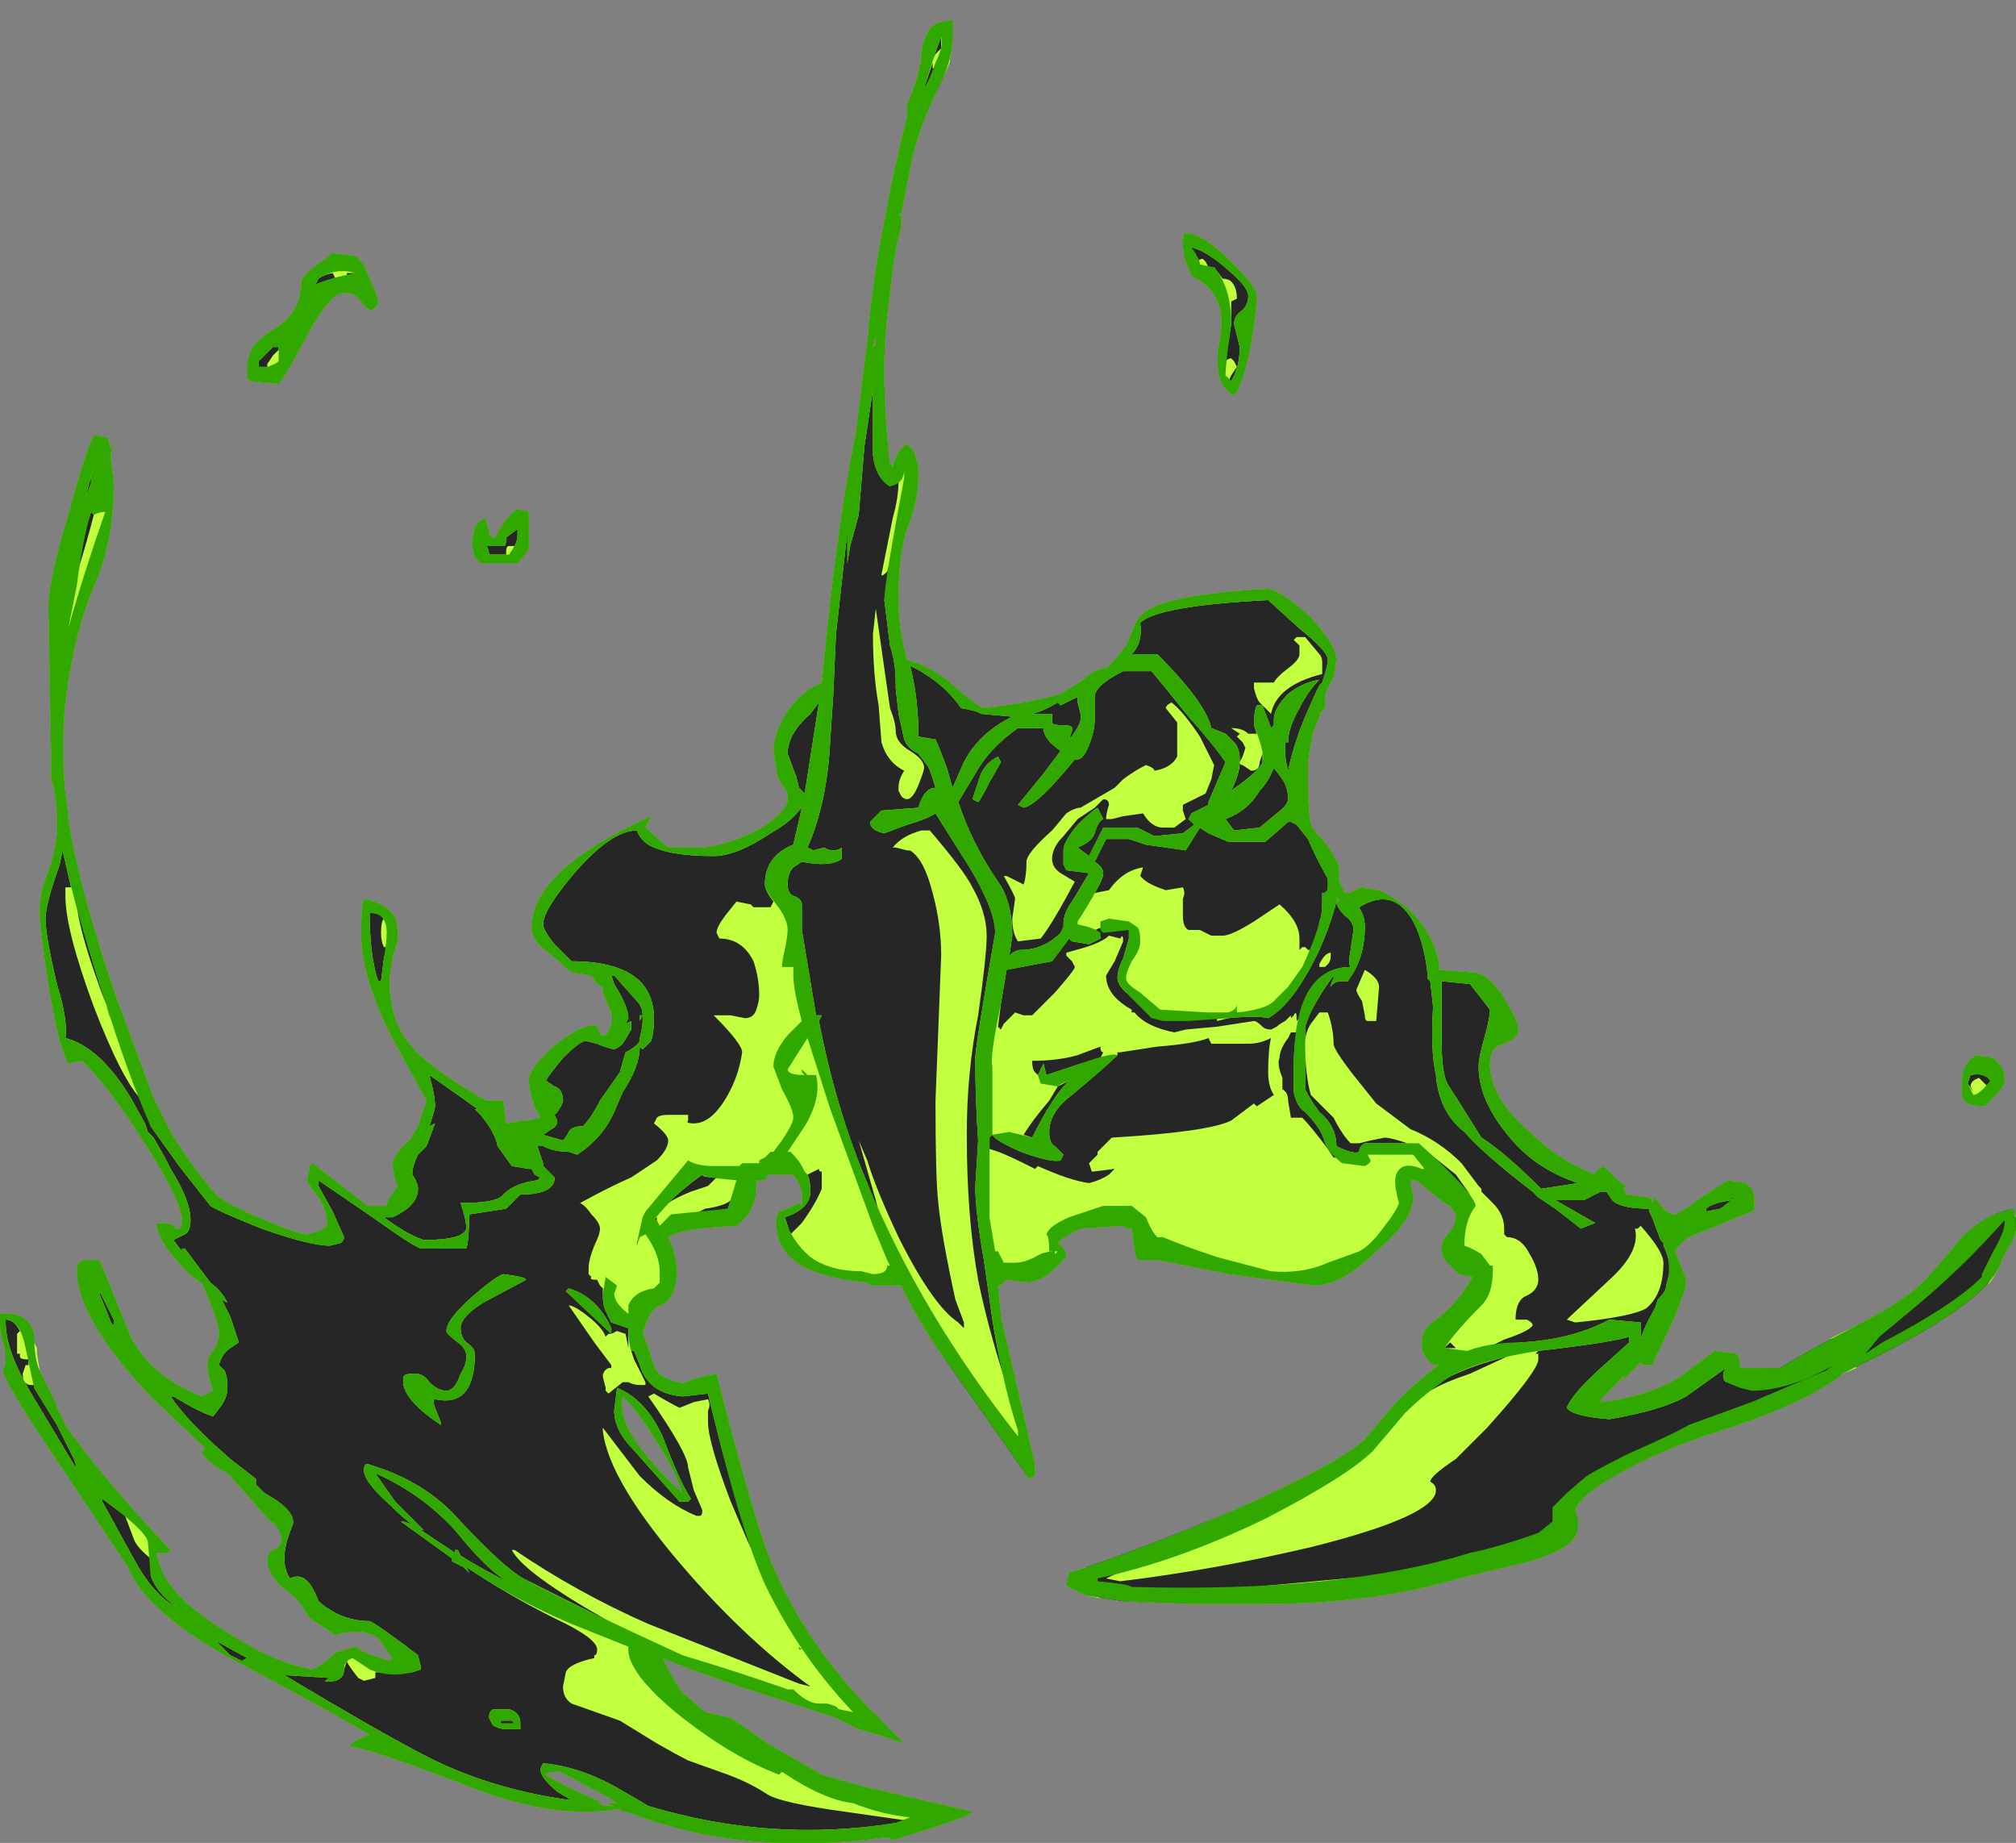 <?xml version="1.0" encoding="UTF-8" standalone="no"?>
<svg xmlns:ffdec="https://www.free-decompiler.com/flash" xmlns:xlink="http://www.w3.org/1999/xlink" ffdec:objectType="shape" height="32.4px" width="35.45px" xmlns="http://www.w3.org/2000/svg">
  <rect width="100%" height="100%" fill="#808080" stroke="none"/>
  <g transform="matrix(1.0, 0.0, 0.0, 1.0, 17.1, 31.15)">
    <path d="M5.0 -25.95 Q5.0 -25.7 4.9 -25.1 4.75 -24.35 4.6 -24.2 4.2 -24.4 4.35 -25.2 4.5 -26.0 3.85 -26.3 L3.75 -26.55 Q3.7 -26.7 3.7 -26.85 3.7 -27.05 3.75 -27.05 L3.8 -27.05 Q4.1 -27.0 4.55 -26.55 5.0 -26.1 5.0 -25.95 M3.05 -20.4 Q3.45 -20.7 5.2 -20.8 5.45 -20.75 5.95 -20.3 6.4 -19.8 6.4 -19.55 L6.35 -19.25 6.2 -18.95 6.2 -18.7 6.1 -18.6 6.1 -18.55 6.0 -18.3 Q5.9 -17.9 5.9 -17.6 5.9 -16.9 5.95 -16.65 L6.05 -16.5 6.15 -16.4 Q6.45 -16.0 6.45 -15.85 L6.45 -15.65 6.55 -15.45 Q6.7 -15.45 6.8 -15.55 L7.15 -15.5 Q8.0 -15.1 8.2 -14.25 L8.2 -14.1 8.85 -14.05 Q9.1 -14.0 9.35 -13.6 9.6 -13.2 9.6 -13.05 9.6 -12.9 9.35 -12.8 9.1 -12.75 9.1 -12.45 9.1 -11.85 9.8 -11.25 10.3 -10.75 10.95 -10.5 L10.95 -10.55 11.1 -10.65 11.4 -10.35 11.5 -10.3 11.45 -10.25 11.5 -10.15 11.9 -10.1 11.95 -10.05 11.95 -10.0 12.0 -10.1 12.15 -9.9 Q12.25 -9.8 12.35 -9.8 12.4 -9.8 12.75 -10.05 13.1 -10.3 13.3 -10.4 L13.6 -10.35 13.7 -10.25 Q13.75 -10.2 13.75 -10.0 L13.75 -9.85 Q13.7 -9.9 13.7 -9.85 L12.6 -9.4 Q12.45 -9.3 12.35 -9.15 12.55 -8.7 12.55 -8.6 12.55 -8.5 12.35 -8.0 L11.95 -7.15 11.8 -7.15 11.75 -7.2 11.45 -6.9 11.45 -6.95 11.05 -6.55 11.05 -6.5 Q11.9 -6.6 12.45 -6.95 L13.05 -7.4 13.45 -7.35 Q13.5 -7.25 13.5 -7.1 L14.2 -7.1 Q14.6 -7.35 15.55 -7.85 16.25 -8.2 16.65 -8.55 16.95 -8.85 17.4 -9.4 17.8 -9.8 18.3 -9.9 18.35 -9.8 18.35 -9.55 18.35 -9.4 18.15 -9.1 L18.1 -9.0 Q17.95 -8.35 16.0 -7.35 L15.3 -7.0 15.25 -6.95 Q14.5 -6.4 12.85 -5.9 11.7 -5.5 10.9 -4.95 10.65 -4.75 10.6 -4.6 L10.65 -4.45 10.65 -4.3 Q10.65 -3.95 9.8 -3.7 L8.55 -3.4 Q7.05 -2.95 5.1 -2.95 L3.8 -2.95 2.65 -3.0 2.0 -3.1 1.8 -3.2 Q1.65 -3.25 1.65 -3.3 L1.7 -3.5 Q2.95 -3.9 4.6 -4.6 6.5 -5.45 6.9 -5.85 L7.45 -6.5 Q7.8 -6.85 8.2 -7.15 L8.1 -7.15 8.0 -7.25 Q7.9 -7.35 7.9 -7.55 7.9 -7.8 8.15 -7.95 8.5 -8.2 8.8 -8.7 L8.55 -8.75 8.35 -8.95 Q8.25 -9.05 8.25 -9.2 8.25 -9.35 8.4 -9.5 8.5 -9.65 8.5 -9.8 L8.4 -9.95 Q8.35 -9.95 8.05 -10.2 L7.8 -10.4 7.7 -10.4 7.75 -10.1 Q7.75 -9.7 7.1 -9.15 6.5 -8.55 6.0 -8.55 L4.5 -8.75 3.25 -9.0 2.9 -9.0 Q2.85 -9.1 2.8 -9.55 L2.75 -9.55 Q2.7 -9.55 2.65 -9.6 L1.9 -9.55 Q1.6 -9.4 1.5 -9.3 1.65 -9.2 1.65 -9.05 L1.45 -8.85 Q1.3 -8.7 1.15 -8.65 L1.0 -8.6 0.6 -8.65 0.5 -8.55 0.45 -8.55 0.5 -8.05 0.5 -8.0 0.7 -7.15 1.1 -5.4 1.1 -5.25 Q1.1 -5.2 1.0 -5.15 L-0.55 -7.35 Q-1.0 -8.0 -1.25 -8.55 L-1.8 -8.55 -1.85 -8.6 Q-2.8 -8.7 -3.15 -9.0 -3.45 -9.25 -3.45 -9.65 -3.45 -9.8 -3.4 -9.85 -3.35 -9.85 -3.05 -10.0 L-3.0 -9.95 -3.0 -10.15 Q-3.0 -10.3 -3.15 -10.5 L-3.6 -10.5 -3.65 -10.4 -3.8 -10.4 Q-3.8 -10.05 -3.85 -10.0 -3.9 -9.8 -4.15 -9.6 -5.05 -9.55 -5.25 -9.45 L-5.35 -9.4 Q-5.2 -9.1 -5.2 -8.8 -5.2 -8.3 -5.5 -8.2 -5.7 -8.1 -5.8 -7.7 L-5.75 -7.6 -5.65 -7.3 Q-5.6 -7.05 -5.45 -6.95 -5.1 -6.8 -5.05 -6.85 -4.8 -6.95 -4.5 -7.0 -3.8 -4.25 -3.5 -3.6 -2.9 -2.2 -1.7 -1.0 L-1.65 -1.0 -1.65 -0.95 -1.2 -0.5 -1.65 -0.65 -2.0 -0.75 -2.4 -0.95 -4.1 -1.5 -4.95 -1.8 -5.45 -2.0 Q-5.2 -1.5 -5.1 -1.4 L-4.7 -1.05 -4.25 -0.95 -3.6 -0.5 -2.65 0.05 -1.95 0.25 0.0 0.7 Q-0.05 0.8 -1.4 1.2 L-1.5 1.15 Q-3.95 1.5 -5.95 0.75 L-6.1 0.7 -6.15 0.7 -6.2 0.65 Q-7.3 0.85 -8.75 0.3 -10.55 -0.4 -10.95 -0.45 -10.9 -0.55 -10.6 -0.65 -11.35 -1.1 -13.15 -2.05 -14.55 -2.85 -14.85 -3.6 L-15.95 -5.25 Q-17.0 -6.8 -17.05 -7.05 L-17.0 -7.2 Q-17.0 -7.45 -17.05 -7.55 -17.15 -8.0 -17.1 -8.05 -16.6 -8.1 -16.5 -7.7 -16.5 -7.25 -16.4 -7.05 L-16.15 -6.55 Q-16.0 -6.15 -15.85 -5.95 -15.15 -5.0 -14.1 -3.9 L-14.15 -3.85 -14.35 -3.85 -14.3 -3.65 Q-14.1 -3.05 -13.1 -2.45 -12.25 -1.9 -11.6 -1.8 -11.4 -1.9 -11.3 -2.0 L-11.2 -2.1 -10.85 -2.2 Q-10.7 -2.1 -10.55 -2.05 L-10.25 -1.95 -10.2 -2.0 -10.45 -2.35 Q-10.75 -2.55 -11.2 -2.4 L-11.65 -2.7 -11.85 -3.0 -11.9 -3.05 -12.2 -3.3 Q-12.4 -3.55 -12.4 -3.7 -12.4 -3.85 -12.3 -3.9 -12.15 -3.95 -12.15 -4.1 -12.15 -4.2 -12.3 -4.4 L-12.3 -4.35 -13.05 -5.2 -13.1 -5.25 Q-13.4 -5.4 -13.55 -5.6 L-13.5 -5.7 -14.4 -6.55 Q-15.8 -8.0 -15.75 -8.9 L-15.65 -9.0 -15.35 -9.0 -14.8 -7.65 Q-14.45 -6.95 -13.55 -6.6 -13.45 -6.65 -13.35 -6.7 L-13.4 -6.85 Q-13.45 -7.0 -13.45 -7.15 -13.45 -7.3 -13.35 -7.4 -13.25 -7.55 -13.25 -7.7 -13.25 -7.9 -13.45 -8.35 L-13.55 -8.6 Q-13.75 -8.7 -14.0 -9.0 -14.35 -9.4 -14.35 -9.65 -14.1 -9.65 -14.05 -9.6 L-14.0 -9.55 Q-13.9 -9.5 -13.9 -9.7 -13.9 -10.05 -14.65 -11.2 -15.2 -12.05 -15.65 -12.5 L-15.9 -12.45 Q-15.95 -12.55 -16.05 -12.85 L-16.05 -12.85 Q-16.15 -13.25 -16.25 -13.85 -16.4 -14.8 -16.4 -15.15 -16.4 -15.45 -16.3 -15.7 -16.15 -16.05 -16.1 -16.5 L-16.1 -16.9 -16.15 -17.3 -16.2 -17.45 -16.2 -17.75 -16.25 -20.45 Q-16.25 -20.95 -15.9 -22.1 -15.6 -23.2 -15.45 -23.5 L-15.2 -23.45 -15.15 -23.25 -15.05 -23.4 -15.15 -23.2 -15.15 -23.1 -15.1 -22.65 Q-15.1 -21.7 -15.4 -20.95 -15.8 -20.05 -15.95 -18.8 -16.05 -17.75 -15.9 -16.85 L-15.9 -16.75 Q-15.7 -15.5 -15.05 -13.6 L-14.4 -11.85 -14.1 -11.25 Q-13.7 -10.6 -13.3 -10.15 -13.15 -10.0 -12.45 -9.7 -11.85 -9.45 -11.7 -9.45 L-11.5 -9.5 -11.35 -9.6 Q-11.35 -9.9 -11.5 -10.1 -11.7 -10.35 -11.7 -10.4 L-11.65 -10.65 -11.6 -10.7 -10.7 -10.0 -10.65 -9.95 -10.3 -9.95 Q-10.3 -10.05 -10.1 -10.3 L-10.15 -10.4 -10.2 -10.65 Q-10.2 -10.85 -9.9 -11.1 L-9.75 -11.35 -9.6 -11.8 -10.2 -12.9 Q-10.75 -13.95 -10.75 -14.75 -10.75 -15.2 -10.7 -15.35 -10.25 -15.25 -10.15 -15.0 -10.1 -14.9 -10.1 -14.65 L-10.2 -14.3 -10.25 -13.95 Q-10.25 -13.2 -9.9 -12.8 -9.6 -12.4 -8.55 -11.8 -8.35 -11.8 -8.25 -11.8 L-8.2 -11.4 -7.9 -11.45 -7.8 -11.45 -7.6 -11.5 -7.7 -11.7 Q-7.8 -12.0 -7.8 -12.15 -7.8 -12.4 -7.25 -12.85 -6.75 -13.2 -6.6 -13.1 -6.55 -12.95 -6.5 -12.95 L-6.45 -12.95 Q-6.3 -13.15 -6.35 -13.35 L-6.5 -13.7 -6.5 -13.8 -6.6 -13.85 -6.7 -14.0 -7.05 -14.05 -7.45 -14.4 Q-7.75 -14.6 -7.75 -14.85 -7.75 -15.85 -5.65 -16.8 L-5.75 -16.6 -5.35 -16.25 -4.75 -16.25 Q-4.25 -16.3 -3.7 -16.6 -3.25 -16.9 -3.25 -17.1 L-3.25 -17.2 -3.3 -17.3 -3.35 -17.35 Q-3.45 -17.5 -3.45 -17.65 L-3.5 -17.95 Q-3.5 -18.25 -3.25 -18.65 -3.0 -19.0 -2.65 -19.15 L-2.5 -20.6 Q-2.3 -22.3 -2.05 -23.55 L-1.85 -25.15 Q-1.75 -26.3 -1.55 -27.25 L-1.45 -27.8 Q-1.3 -28.5 -1.15 -29.1 L-1.15 -29.3 -1.0 -29.7 Q-0.9 -30.05 -0.9 -30.15 -0.9 -30.35 -0.8 -30.55 -0.75 -30.7 -0.6 -30.75 L-0.6 -30.75 -0.35 -30.8 Q-0.35 -30.7 -0.35 -30.5 -0.35 -30.05 -0.65 -29.5 -0.95 -28.85 -1.05 -28.4 L-1.25 -27.4 -1.3 -27.35 -1.25 -27.35 -1.25 -27.15 Q-1.35 -26.9 -1.45 -26.0 -1.55 -25.2 -1.55 -24.7 -1.55 -23.85 -1.45 -23.0 L-1.4 -22.95 Q-1.35 -23.2 -1.15 -23.35 -1.0 -23.2 -1.0 -23.1 -0.95 -23.0 -0.95 -22.8 -0.95 -22.35 -1.15 -21.85 -1.3 -21.4 -1.3 -20.6 -1.3 -20.1 -1.15 -19.55 -0.8 -19.45 -0.45 -19.2 0.05 -18.75 0.2 -18.7 1.05 -18.8 1.55 -18.95 L1.95 -19.2 Q2.15 -19.4 2.35 -19.4 L2.5 -19.55 2.7 -19.8 2.85 -20.15 Q2.9 -20.3 3.05 -20.4 M6.45 -15.3 L6.4 -15.4 6.4 -15.3 6.45 -15.3 M17.4 -11.85 Q17.4 -11.95 17.4 -12.15 17.4 -12.45 17.65 -12.6 L17.95 -12.55 18.05 -12.45 Q18.15 -12.35 18.15 -12.15 18.15 -12.05 17.95 -11.85 L17.8 -11.7 Q17.5 -11.7 17.4 -11.85 M-1.7 -25.25 L-1.75 -25.05 -1.7 -25.1 -1.7 -25.25 M-10.75 -25.85 Q-10.85 -26.0 -11.05 -26.0 -11.3 -26.0 -11.7 -25.25 -12.1 -24.5 -12.2 -24.4 L-12.7 -24.45 -12.75 -24.5 -12.75 -24.7 Q-12.75 -25.1 -12.3 -25.35 -11.8 -25.65 -11.8 -26.2 -11.8 -26.25 -11.65 -26.4 L-11.25 -26.7 -10.85 -26.65 Q-10.7 -26.55 -10.6 -26.25 -10.45 -25.95 -10.45 -25.8 -10.5 -25.75 -10.55 -25.7 -10.65 -25.7 -10.75 -25.85 M-8.8 -21.65 L-8.75 -21.9 -8.65 -22.0 -8.55 -22.05 -8.55 -22.0 -8.5 -21.8 Q-8.5 -21.7 -8.4 -21.7 L-8.25 -21.95 Q-8.1 -22.15 -8.0 -22.2 L-7.8 -22.15 -7.8 -21.55 Q-7.8 -21.45 -8.0 -21.25 L-8.65 -21.25 -8.75 -21.35 Q-8.8 -21.5 -8.8 -21.65 M-8.6 -21.6 L-8.6 -21.6 M-3.0 -17.0 L-3.0 -17.0 M-5.55 -5.8 Q-5.85 -6.3 -6.15 -6.6 -6.3 -6.0 -5.1 -4.9 -5.25 -5.35 -5.55 -5.8 M-6.4 0.55 L-6.25 0.55 -6.4 0.45 -7.25 0.0 Q-7.5 0.0 -7.5 0.05 -7.3 0.2 -6.6 0.5 L-6.5 0.6 -6.3 0.6 -6.45 0.55 -6.4 0.55" fill="#262626" fill-rule="evenodd" stroke="none"/>
    <path d="M3.75 -27.05 L3.8 -27.05 Q4.1 -27.0 4.55 -26.55 5.0 -26.1 5.0 -25.95 5.0 -25.7 4.9 -25.1 4.75 -24.35 4.6 -24.2 4.2 -24.4 4.35 -25.2 4.5 -26.0 3.85 -26.3 L3.75 -26.55 Q3.7 -26.7 3.7 -26.85 3.7 -27.05 3.75 -27.05 M4.1 -26.55 L4.15 -26.45 4.25 -26.45 4.4 -26.25 Q4.5 -26.25 4.55 -26.2 4.65 -26.1 4.65 -25.9 L4.55 -25.85 4.55 -25.45 4.45 -24.8 Q4.5 -24.85 4.55 -24.85 L4.6 -24.8 4.65 -24.7 4.55 -24.55 4.5 -24.45 4.55 -24.45 Q4.7 -24.7 4.7 -25.05 L4.6 -25.45 Q4.6 -25.6 4.75 -25.7 4.85 -25.8 4.85 -25.95 4.85 -26.1 4.5 -26.4 4.1 -26.75 3.85 -26.8 L3.95 -26.55 Q4.0 -26.6 4.05 -26.6 L4.1 -26.55 M5.2 -20.6 Q3.25 -20.5 2.95 -20.2 3.0 -19.85 2.8 -19.65 L3.25 -19.65 Q4.1 -18.8 4.2 -18.35 L4.45 -18.25 4.6 -18.1 Q4.7 -18.0 4.7 -17.8 L4.7 -17.75 4.75 -17.85 4.8 -18.0 4.75 -18.1 4.65 -18.2 4.7 -18.25 4.55 -18.35 Q4.75 -18.35 4.85 -18.25 L5.0 -18.25 4.95 -18.4 Q4.95 -18.65 5.0 -18.75 L5.1 -18.75 5.05 -18.8 Q5.0 -18.85 4.95 -19.05 L4.95 -19.15 5.3 -19.15 Q5.35 -19.25 5.55 -19.4 5.75 -19.55 5.75 -19.65 L5.75 -19.8 5.65 -19.9 5.7 -19.95 5.85 -19.95 6.1 -19.65 Q6.15 -19.6 6.15 -19.5 L6.15 -19.3 Q5.35 -19.1 5.25 -18.6 L5.1 -18.75 5.25 -18.35 5.3 -18.4 5.3 -18.5 Q5.3 -18.7 5.55 -18.95 5.8 -19.15 6.1 -19.2 5.9 -19.0 5.75 -18.7 5.55 -18.35 5.55 -18.1 L5.5 -18.1 5.5 -17.9 Q5.5 -17.8 5.55 -17.6 5.6 -17.85 5.7 -18.15 L5.75 -18.3 5.85 -18.55 Q6.0 -18.9 6.1 -19.1 L6.15 -19.15 Q6.25 -19.45 6.25 -19.55 6.25 -19.7 5.75 -20.1 L5.2 -20.6 M3.15 -19.35 L2.65 -19.35 Q2.15 -19.1 2.15 -18.9 L2.15 -18.5 Q2.15 -18.3 2.05 -18.05 1.95 -17.8 1.85 -17.8 L1.8 -17.8 Q1.15 -17.0 0.9 -16.95 L0.8 -17.0 1.25 -17.55 1.55 -17.95 Q1.25 -18.15 1.25 -18.35 L0.8 -18.35 Q0.3 -18.0 0.05 -17.55 L-0.25 -17.05 Q0.0 -16.3 0.45 -15.65 0.7 -15.3 0.7 -14.7 L0.65 -14.35 Q0.75 -14.45 0.85 -14.45 1.25 -14.45 1.55 -14.75 L1.6 -14.85 1.6 -14.9 Q1.6 -15.1 1.75 -15.3 L2.05 -15.8 1.65 -15.85 1.6 -15.95 1.6 -16.2 Q1.6 -16.35 1.85 -16.65 2.05 -16.85 2.2 -16.95 L2.3 -16.75 Q2.2 -16.7 2.15 -16.5 2.1 -16.35 1.85 -16.25 L2.05 -16.1 2.3 -16.6 2.9 -16.6 Q3.1 -16.5 3.2 -16.45 L3.7 -16.5 3.9 -16.65 3.8 -16.75 3.85 -16.85 4.15 -17.0 4.15 -17.05 4.45 -17.75 Q4.25 -18.05 3.8 -18.55 3.4 -19.05 3.15 -19.35 M3.6 -18.45 L3.4 -18.7 Q3.4 -18.75 3.5 -18.8 3.7 -18.65 4.0 -18.2 L4.25 -17.7 4.2 -17.45 4.1 -17.2 3.7 -17.0 3.7 -16.9 3.75 -16.75 3.55 -16.6 3.35 -16.6 Q3.15 -16.6 3.0 -16.85 L2.65 -16.8 2.45 -16.75 2.35 -16.75 Q2.35 -16.85 2.4 -17.0 2.4 -17.1 2.3 -17.1 L2.15 -16.95 1.85 -16.75 1.6 -16.45 Q1.4 -16.25 1.4 -16.05 1.4 -15.9 1.55 -15.8 L1.8 -15.65 Q1.4 -14.9 1.2 -14.65 L0.8 -14.6 Q0.7 -14.75 0.7 -15.0 L0.75 -15.35 Q0.75 -15.4 0.55 -15.75 L0.6 -15.75 0.9 -15.6 Q0.95 -15.75 0.95 -16.0 0.95 -16.15 1.4 -16.55 L1.65 -16.85 Q1.8 -16.95 1.9 -16.95 L2.5 -17.3 2.65 -17.45 Q2.85 -17.6 3.05 -17.7 3.2 -17.65 3.2 -17.6 3.5 -17.65 3.6 -17.85 L3.6 -18.45 M4.7 -17.75 Q4.7 -17.55 4.55 -17.25 5.05 -17.6 5.1 -17.75 5.1 -17.8 5.1 -17.9 L5.05 -17.75 Q5.05 -17.6 4.9 -17.6 L4.75 -17.7 Q4.7 -17.7 4.7 -17.75 M5.2 -20.8 Q5.45 -20.75 5.95 -20.3 6.4 -19.8 6.4 -19.55 L6.35 -19.25 6.2 -18.95 6.2 -18.7 6.1 -18.6 6.1 -18.55 6.0 -18.3 Q5.9 -17.9 5.9 -17.6 5.9 -16.9 5.95 -16.65 L6.05 -16.5 6.15 -16.4 Q6.45 -16.0 6.45 -15.85 L6.45 -15.65 6.55 -15.45 Q6.7 -15.45 6.8 -15.55 L7.15 -15.5 Q8.0 -15.1 8.2 -14.25 L8.2 -14.1 8.85 -14.05 Q9.1 -14.0 9.35 -13.6 9.6 -13.2 9.6 -13.05 9.6 -12.9 9.35 -12.8 9.1 -12.75 9.1 -12.45 9.1 -11.85 9.8 -11.25 10.3 -10.75 10.95 -10.5 L10.95 -10.55 11.1 -10.65 11.4 -10.35 11.5 -10.3 11.45 -10.25 11.5 -10.15 11.9 -10.1 11.95 -10.05 11.95 -10.0 12.0 -10.1 12.15 -9.9 Q12.25 -9.8 12.35 -9.8 12.4 -9.8 12.75 -10.05 13.1 -10.3 13.3 -10.4 L13.6 -10.35 13.7 -10.25 Q13.75 -10.2 13.75 -10.0 L13.75 -9.85 Q13.7 -9.9 13.7 -9.85 L12.6 -9.4 Q12.45 -9.3 12.35 -9.15 12.55 -8.7 12.55 -8.6 12.55 -8.5 12.35 -8.0 L11.95 -7.15 11.8 -7.15 11.75 -7.2 11.45 -6.9 11.45 -6.95 11.05 -6.55 11.05 -6.5 Q11.9 -6.6 12.45 -6.95 L13.05 -7.4 13.45 -7.35 Q13.5 -7.25 13.5 -7.1 L13.9 -7.1 13.8 -7.05 13.25 -6.85 Q13.15 -6.95 13.25 -7.1 L12.55 -6.6 Q12.1 -6.35 11.2 -6.2 10.55 -6.25 10.45 -6.4 10.55 -6.65 11.05 -7.1 L11.55 -7.55 11.55 -7.65 Q11.25 -7.55 9.95 -7.4 L9.9 -7.35 9.95 -7.35 9.95 -7.25 Q9.95 -7.05 9.05 -6.05 L8.5 -5.5 Q8.05 -5.2 8.05 -5.1 8.15 -5.05 8.15 -4.95 8.15 -4.5 5.95 -3.95 4.25 -3.55 2.6 -3.35 L2.35 -3.4 Q2.65 -3.55 3.35 -3.8 L2.95 -3.8 2.5 -3.75 Q3.45 -4.1 4.6 -4.6 6.5 -5.45 6.9 -5.85 L7.45 -6.5 Q7.8 -6.85 8.2 -7.15 L8.1 -7.15 8.0 -7.25 Q7.9 -7.35 7.9 -7.55 7.9 -7.8 8.15 -7.95 8.5 -8.2 8.8 -8.7 L8.55 -8.75 8.35 -8.95 Q8.25 -9.05 8.25 -9.2 8.25 -9.35 8.4 -9.5 8.5 -9.65 8.5 -9.8 L8.4 -9.95 Q8.35 -9.95 8.05 -10.2 L7.8 -10.4 7.7 -10.4 7.75 -10.1 Q7.75 -9.7 7.1 -9.15 6.5 -8.55 6.0 -8.55 L4.5 -8.75 3.25 -9.0 2.9 -9.0 Q2.85 -9.1 2.8 -9.55 L2.75 -9.55 Q2.7 -9.55 2.65 -9.6 L1.9 -9.55 Q1.6 -9.4 1.5 -9.3 1.65 -9.2 1.65 -9.05 L1.45 -8.85 Q1.3 -8.7 1.15 -8.65 L1.0 -8.6 0.6 -8.65 0.5 -8.55 0.45 -8.55 0.5 -8.05 0.5 -8.0 0.7 -7.15 1.1 -5.4 1.1 -5.25 Q1.1 -5.2 1.0 -5.15 L0.5 -5.9 Q0.3 -6.3 -0.4 -7.15 L-0.55 -7.35 Q-1.0 -8.0 -1.25 -8.55 L-1.8 -8.55 -1.85 -8.6 Q-2.8 -8.7 -3.15 -9.0 -3.45 -9.25 -3.45 -9.65 -3.45 -9.8 -3.4 -9.85 -3.35 -9.85 -3.05 -10.0 L-3.0 -9.95 -3.0 -10.15 Q-3.0 -10.3 -3.15 -10.5 L-3.6 -10.5 -3.65 -10.4 -3.8 -10.4 Q-3.8 -10.05 -3.85 -10.0 -3.9 -9.8 -4.15 -9.6 -5.05 -9.55 -5.25 -9.45 L-5.35 -9.4 Q-5.2 -9.1 -5.2 -8.8 -5.2 -8.3 -5.5 -8.2 -5.7 -8.1 -5.8 -7.7 L-5.75 -7.6 -5.65 -7.3 Q-5.6 -7.05 -5.45 -6.95 -5.1 -6.8 -5.05 -6.85 -4.8 -6.95 -4.5 -7.0 -3.8 -4.25 -3.5 -3.6 -2.9 -2.2 -1.7 -1.0 L-1.65 -1.0 -1.65 -0.95 -1.2 -0.5 -1.65 -0.65 -2.0 -0.75 -2.4 -0.95 -4.1 -1.5 -4.95 -1.8 -5.45 -2.0 Q-5.2 -1.5 -5.1 -1.4 L-4.7 -1.05 -4.25 -0.95 -3.6 -0.5 -2.65 0.05 -1.95 0.25 0.0 0.7 Q-0.05 0.8 -1.4 1.2 L-1.5 1.15 Q-3.95 1.5 -5.95 0.75 L-6.1 0.7 -6.15 0.7 -6.2 0.65 Q-7.3 0.85 -8.75 0.3 -10.55 -0.4 -10.95 -0.45 -10.9 -0.55 -10.6 -0.65 -11.35 -1.1 -13.15 -2.05 -14.55 -2.85 -14.85 -3.6 L-15.95 -5.25 Q-17.0 -6.8 -17.05 -7.05 L-17.0 -7.2 Q-17.0 -7.45 -17.05 -7.55 -17.15 -8.0 -17.1 -8.05 -16.6 -8.1 -16.5 -7.7 L-16.5 -7.55 -16.45 -7.45 -16.45 -7.35 -16.4 -7.05 -16.15 -6.55 Q-16.0 -6.15 -15.85 -5.95 -15.15 -5.0 -14.1 -3.9 L-14.15 -3.85 -14.35 -3.85 -14.3 -3.65 Q-14.1 -3.05 -13.1 -2.45 -12.25 -1.9 -11.6 -1.8 -11.4 -1.9 -11.3 -2.0 L-11.2 -2.1 -10.85 -2.2 Q-10.7 -2.1 -10.55 -2.05 L-10.25 -1.95 -10.2 -2.0 -10.45 -2.35 Q-10.75 -2.55 -11.2 -2.4 L-11.65 -2.7 -11.85 -3.0 -11.9 -3.05 -12.2 -3.3 Q-12.4 -3.55 -12.4 -3.7 -12.4 -3.85 -12.3 -3.9 -12.15 -3.95 -12.15 -4.1 -12.15 -4.2 -12.3 -4.4 L-12.3 -4.35 -13.05 -5.2 -13.1 -5.25 Q-13.4 -5.4 -13.55 -5.6 L-13.5 -5.7 -14.4 -6.55 Q-15.8 -8.0 -15.75 -8.9 L-15.65 -9.0 -15.35 -9.0 -14.8 -7.65 Q-14.45 -6.95 -13.55 -6.6 -13.45 -6.65 -13.35 -6.7 L-13.4 -6.85 Q-13.45 -7.0 -13.45 -7.15 -13.45 -7.3 -13.35 -7.4 -13.25 -7.55 -13.25 -7.7 -13.25 -7.9 -13.45 -8.35 L-13.55 -8.6 Q-13.75 -8.7 -14.0 -9.0 -14.35 -9.4 -14.35 -9.65 -14.1 -9.65 -14.05 -9.6 L-14.0 -9.55 Q-13.9 -9.5 -13.9 -9.7 -13.9 -10.05 -14.65 -11.2 -15.2 -12.05 -15.65 -12.5 L-15.9 -12.45 Q-15.95 -12.55 -16.05 -12.85 L-16.05 -12.85 Q-16.15 -13.25 -16.25 -13.85 -16.4 -14.8 -16.4 -15.15 -16.4 -15.45 -16.3 -15.7 -16.15 -16.05 -16.1 -16.5 L-16.1 -16.9 -16.15 -17.3 -16.2 -17.45 -16.2 -17.75 -16.25 -20.45 Q-16.25 -20.95 -15.9 -22.1 -15.6 -23.2 -15.45 -23.5 L-15.2 -23.45 -15.15 -23.25 -15.05 -23.4 -15.15 -23.2 -15.15 -23.1 -15.1 -22.65 Q-15.1 -21.7 -15.4 -20.95 -15.8 -20.05 -15.95 -18.8 -16.05 -17.75 -15.9 -16.85 L-15.9 -16.75 Q-15.7 -15.5 -15.05 -13.6 L-14.4 -11.85 -14.1 -11.25 Q-13.7 -10.6 -13.3 -10.15 -13.15 -10.0 -12.45 -9.7 -11.85 -9.45 -11.7 -9.45 L-11.5 -9.5 -11.35 -9.6 Q-11.35 -9.9 -11.5 -10.1 -11.7 -10.35 -11.7 -10.4 L-11.65 -10.65 -11.6 -10.7 -10.7 -10.0 -10.65 -9.95 -10.3 -9.95 Q-10.3 -10.05 -10.1 -10.3 L-10.15 -10.4 -10.2 -10.65 Q-10.2 -10.85 -9.9 -11.1 L-9.75 -11.35 -9.6 -11.8 -10.2 -12.9 Q-10.75 -13.95 -10.75 -14.75 -10.75 -15.2 -10.7 -15.35 -10.25 -15.25 -10.15 -15.0 -10.1 -14.9 -10.1 -14.65 L-10.2 -14.3 -10.25 -13.95 Q-10.25 -13.2 -9.9 -12.8 -9.6 -12.4 -8.55 -11.8 -8.35 -11.8 -8.25 -11.8 L-8.2 -11.4 -7.9 -11.45 -7.8 -11.45 -7.6 -11.5 -7.7 -11.7 Q-7.8 -12.0 -7.8 -12.15 -7.8 -12.4 -7.25 -12.85 -6.75 -13.2 -6.6 -13.1 -6.55 -12.95 -6.5 -12.95 L-6.45 -12.95 Q-6.3 -13.15 -6.35 -13.35 L-6.5 -13.7 -6.5 -13.8 -6.6 -13.85 -6.7 -14.0 -7.05 -14.05 -7.45 -14.4 Q-7.75 -14.6 -7.75 -14.85 -7.75 -15.85 -5.65 -16.8 L-5.75 -16.6 -5.35 -16.25 -4.75 -16.25 Q-4.25 -16.3 -3.7 -16.6 -3.25 -16.9 -3.25 -17.1 L-3.25 -17.2 -3.3 -17.3 -3.35 -17.35 Q-3.45 -17.5 -3.45 -17.65 L-3.5 -17.95 Q-3.5 -18.25 -3.25 -18.65 -3.0 -19.0 -2.65 -19.15 L-2.5 -20.6 Q-2.3 -22.3 -2.05 -23.55 L-1.85 -25.15 Q-1.75 -26.3 -1.55 -27.25 L-1.45 -27.8 Q-1.3 -28.5 -1.15 -29.1 L-1.15 -29.3 -1.0 -29.7 Q-0.9 -30.05 -0.9 -30.15 -0.9 -30.35 -0.8 -30.55 -0.75 -30.7 -0.6 -30.75 L-0.6 -30.75 -0.35 -30.8 Q-0.35 -30.7 -0.35 -30.5 -0.35 -30.3 -0.4 -30.1 L-0.4 -30.05 Q-0.5 -29.8 -0.65 -29.5 -0.95 -28.85 -1.05 -28.4 L-1.25 -27.4 -1.3 -27.35 -1.25 -27.35 -1.25 -27.15 Q-1.35 -26.9 -1.45 -26.0 -1.55 -25.2 -1.55 -24.7 -1.55 -23.85 -1.45 -23.0 L-1.4 -22.95 Q-1.35 -23.2 -1.15 -23.35 -1.0 -23.2 -1.0 -23.1 -0.95 -23.0 -0.95 -22.8 -0.95 -22.35 -1.15 -21.85 -1.3 -21.4 -1.3 -20.6 -1.3 -20.1 -1.15 -19.55 -0.8 -19.45 -0.45 -19.2 0.05 -18.75 0.2 -18.7 1.05 -18.8 1.55 -18.95 L1.95 -19.2 Q2.15 -19.4 2.35 -19.4 L2.5 -19.55 2.7 -19.8 2.85 -20.15 Q2.9 -20.3 3.05 -20.4 3.45 -20.7 5.2 -20.8 M1.4 -18.45 Q1.4 -18.4 1.6 -18.4 1.8 -18.4 1.75 -18.3 L1.7 -18.15 Q1.95 -18.45 1.9 -18.6 L1.85 -18.8 1.85 -18.9 1.55 -18.75 1.5 -18.8 Q1.25 -18.65 1.05 -18.6 L1.4 -18.6 1.4 -18.45 M0.15 -18.6 Q0.1 -18.65 -0.2 -18.7 -0.5 -19.15 -1.1 -19.45 -0.95 -18.9 -0.95 -18.2 L-0.65 -18.15 Q-0.6 -18.05 -0.45 -17.65 L-0.35 -17.3 -0.15 -17.75 Q0.1 -18.25 0.7 -18.55 L0.15 -18.6 M0.5 -17.75 L0.3 -17.4 Q0.15 -17.1 0.1 -17.05 L0.0 -17.1 0.15 -17.55 Q0.25 -17.75 0.45 -17.85 L0.5 -17.75 M2.35 -16.4 L2.15 -16.0 Q2.3 -15.9 2.3 -15.8 2.3 -15.7 2.15 -15.45 L2.4 -15.5 Q2.65 -15.85 3.0 -15.9 L2.95 -15.75 3.0 -15.7 Q3.1 -15.6 3.4 -15.5 L3.7 -15.55 Q3.75 -15.45 3.7 -15.35 L3.7 -15.05 Q3.7 -14.85 3.8 -14.8 L4.0 -14.8 4.2 -14.7 4.4 -14.7 Q4.55 -14.7 4.95 -14.95 L5.4 -15.25 Q5.75 -14.95 5.75 -14.65 L5.75 -14.45 5.8 -14.5 5.85 -14.5 5.9 -14.45 5.95 -14.45 Q6.1 -14.8 6.1 -14.95 6.15 -15.05 6.15 -15.3 L6.15 -15.45 Q6.25 -15.45 6.25 -15.55 L6.25 -15.7 Q6.05 -16.05 5.9 -16.4 L5.7 -16.65 5.6 -16.7 5.55 -16.7 5.15 -16.35 4.5 -16.35 4.15 -16.5 4.0 -16.6 3.75 -16.2 3.05 -16.3 2.75 -16.4 2.35 -16.4 M0.25 -14.7 Q0.25 -14.35 0.1 -13.3 -0.1 -12.3 -0.1 -11.2 -0.1 -9.75 0.1 -8.65 0.25 -7.9 0.55 -6.95 0.4 -7.55 0.3 -8.3 L0.2 -9.0 Q0.05 -9.85 0.05 -10.3 L0.1 -11.1 Q0.05 -11.8 0.05 -12.55 0.05 -12.75 0.4 -14.75 0.4 -15.15 -0.05 -15.9 L-0.65 -16.85 Q-0.8 -16.75 -1.15 -16.65 L-1.55 -16.5 Q-1.8 -16.55 -1.8 -16.7 L-1.6 -16.9 -0.95 -16.95 Q-0.85 -17.3 -0.65 -17.3 -0.75 -17.65 -0.8 -17.7 L-0.95 -17.9 Q-1.15 -18.0 -1.2 -18.15 L-1.3 -18.6 -1.35 -19.05 -1.35 -19.15 Q-1.35 -19.5 -1.45 -19.8 L-1.55 -20.6 -1.45 -21.25 -1.5 -21.1 Q-1.6 -21.0 -1.6 -21.05 L-1.4 -22.05 Q-1.3 -22.4 -1.3 -22.7 L-1.45 -22.6 Q-1.7 -22.75 -1.75 -23.15 L-1.75 -24.3 -1.9 -23.3 -2.0 -22.1 -2.15 -21.55 -2.2 -21.25 -2.2 -21.8 -2.4 -20.0 -2.45 -18.9 -2.5 -18.15 Q-2.55 -17.05 -2.9 -16.25 L-2.8 -16.2 -2.6 -16.25 Q-2.55 -16.2 -2.45 -16.2 -2.35 -16.2 -2.3 -16.25 L-2.3 -16.05 Q-2.5 -15.9 -3.0 -16.0 L-3.15 -15.9 Q-3.25 -15.8 -3.25 -15.6 -3.25 -15.45 -3.15 -15.4 -3.0 -15.35 -3.0 -15.25 L-3.0 -14.8 -2.75 -13.3 -2.65 -13.3 -2.7 -13.2 Q-2.4 -11.65 -1.85 -10.35 L-1.65 -9.85 -1.7 -10.05 -2.0 -11.1 -1.85 -10.75 Q-1.7 -10.25 -1.3 -9.4 -0.7 -8.2 -0.25 -7.9 L-0.15 -7.8 -0.15 -7.9 -0.3 -8.3 Q-0.55 -9.45 -0.6 -10.0 -0.65 -10.4 -0.65 -11.8 L-0.55 -14.35 Q-0.55 -14.9 -0.7 -15.45 -0.85 -16.05 -1.1 -16.2 L-1.15 -16.2 -1.35 -16.25 -1.4 -16.25 Q-1.25 -16.45 -0.9 -16.55 L-0.75 -16.55 Q-0.15 -15.85 0.0 -15.55 0.25 -15.1 0.25 -14.7 M2.1 -14.7 L2.25 -14.7 2.25 -14.65 2.05 -14.55 1.75 -14.6 1.7 -14.65 1.4 -14.25 0.6 -14.1 0.5 -13.5 0.45 -13.1 0.5 -13.05 0.55 -13.15 0.75 -13.35 0.9 -13.3 1.05 -13.3 1.45 -13.7 Q1.8 -14.1 1.8 -14.15 L1.75 -14.25 1.65 -14.35 1.65 -14.4 2.0 -14.5 Q2.3 -14.6 2.4 -14.7 L2.6 -14.65 Q2.65 -14.75 2.65 -14.6 L2.5 -14.25 2.35 -14.0 Q2.35 -13.65 2.8 -13.4 L2.8 -13.35 2.85 -13.35 Q3.05 -13.1 3.55 -13.0 L3.75 -13.05 4.3 -13.1 4.95 -13.2 Q5.0 -13.2 5.1 -13.1 5.15 -13.05 5.25 -13.05 L5.35 -13.1 Q5.4 -13.15 5.5 -13.2 L5.6 -13.3 5.6 -13.25 5.65 -13.3 Q5.7 -13.4 5.7 -13.25 L5.7 -13.2 5.75 -13.25 5.75 -13.2 Q5.95 -14.15 6.65 -14.15 6.6 -14.2 6.65 -14.45 L6.7 -14.8 Q6.7 -14.95 6.55 -15.05 6.4 -15.2 6.4 -15.3 6.3 -14.9 6.1 -14.45 5.65 -13.5 5.2 -13.25 5.0 -13.3 4.5 -13.25 L4.3 -13.2 4.3 -13.25 3.4 -13.25 2.9 -13.6 2.7 -13.7 Q2.55 -13.85 2.55 -13.95 2.55 -14.1 2.65 -14.3 L2.75 -14.65 2.75 -14.8 2.45 -14.8 Q2.25 -14.9 2.1 -14.75 L2.1 -14.7 M5.55 -17.1 Q5.55 -17.3 5.45 -17.45 L5.3 -17.65 Q5.2 -17.4 5.05 -17.25 4.85 -16.9 4.45 -16.75 L4.6 -16.55 5.05 -16.6 5.35 -16.85 Q5.55 -17.0 5.55 -17.1 M6.8 -15.2 L6.85 -15.1 Q6.9 -15.0 6.9 -14.85 6.9 -14.4 6.7 -14.05 L6.6 -13.9 6.5 -13.9 Q6.35 -13.9 6.3 -13.8 6.3 -13.85 6.35 -13.95 L6.35 -14.0 Q5.95 -13.45 5.85 -13.1 5.85 -13.0 5.85 -12.45 5.85 -12.1 5.85 -12.0 5.95 -11.8 6.1 -11.6 6.4 -11.35 6.4 -11.0 6.7 -10.85 6.8 -10.9 6.8 -11.0 6.9 -11.05 L7.65 -11.05 Q7.35 -11.15 7.25 -11.15 L7.0 -11.1 6.8 -11.05 6.65 -11.05 Q6.5 -11.2 6.35 -11.5 L6.15 -11.7 Q6.0 -11.85 5.95 -11.9 5.85 -12.25 5.85 -12.8 5.85 -13.0 5.95 -13.15 L6.1 -13.35 6.25 -13.35 Q6.35 -13.05 6.35 -12.8 6.35 -12.7 6.7 -12.25 L7.1 -11.75 7.7 -11.3 Q8.2 -11.1 8.6 -10.7 L8.9 -10.3 8.95 -10.25 8.95 -10.2 9.15 -10.0 Q9.35 -9.8 9.35 -9.55 L9.35 -9.45 9.4 -9.4 Q9.65 -9.4 9.8 -9.1 9.95 -8.85 9.95 -8.65 9.95 -8.45 9.7 -8.35 9.55 -8.25 9.55 -7.95 L9.75 -7.95 Q9.85 -7.9 9.85 -7.85 9.8 -7.75 9.35 -7.6 L9.15 -7.5 9.65 -7.55 Q10.55 -7.6 11.2 -7.95 L11.75 -7.9 11.75 -7.6 Q11.8 -7.8 12.0 -8.15 L12.05 -8.3 Q12.2 -8.45 12.2 -8.55 L12.25 -8.75 12.25 -8.9 Q12.25 -9.05 12.15 -9.25 L12.15 -9.3 12.1 -9.35 11.95 -9.75 11.9 -9.85 11.9 -9.9 Q11.4 -9.9 11.25 -10.05 L11.15 -10.2 11.05 -10.2 10.75 -10.05 10.25 -10.05 10.95 -9.65 10.7 -9.55 10.25 -9.9 9.95 -10.1 9.85 -10.2 Q9.0 -10.85 8.65 -11.25 8.2 -11.6 8.15 -12.25 8.05 -12.7 8.1 -13.45 L8.05 -13.9 8.0 -13.95 8.0 -14.05 Q7.95 -14.5 7.8 -14.85 7.45 -15.6 6.8 -15.2 M6.4 -15.3 L6.45 -15.3 6.4 -15.4 6.4 -15.3 M6.1 -14.2 Q6.2 -14.4 6.3 -14.4 6.3 -14.5 6.3 -14.35 6.3 -14.25 6.25 -14.2 L6.2 -14.15 6.1 -14.15 6.1 -14.2 M8.75 -13.85 L8.25 -13.9 8.25 -12.85 Q8.25 -12.3 8.35 -12.1 8.45 -11.95 8.95 -11.15 9.35 -10.9 10.0 -10.25 L10.65 -10.35 Q9.9 -10.6 9.45 -11.15 8.9 -11.8 8.9 -12.4 8.9 -12.55 9.0 -12.9 9.1 -13.25 9.1 -13.4 L8.75 -13.85 M7.15 -13.8 L7.1 -13.2 6.95 -13.2 Q6.9 -13.2 6.9 -13.3 L6.85 -13.55 Q6.75 -13.7 6.75 -13.75 L6.9 -14.1 Q7.15 -13.95 7.15 -13.8 M6.35 -10.8 L6.4 -10.8 Q6.25 -10.95 6.2 -11.05 6.15 -11.3 5.85 -11.6 5.7 -11.7 5.65 -11.95 L5.65 -12.4 Q5.65 -12.75 5.7 -13.0 L5.6 -13.0 5.55 -12.9 Q5.4 -12.7 5.4 -12.55 5.35 -12.45 5.45 -12.2 L5.45 -12.0 Q5.55 -11.95 5.55 -11.8 L5.6 -11.5 5.8 -11.5 Q5.95 -11.35 6.25 -10.95 L6.35 -10.8 M8.0 -10.9 L8.75 -10.15 8.5 -10.5 8.0 -10.9 M8.3 -7.45 L8.5 -7.45 8.4 -7.55 8.3 -7.45 M10.45 -7.95 L11.2 -8.65 Q11.75 -9.15 11.65 -9.55 L11.7 -9.55 11.75 -9.6 Q12.15 -9.15 12.15 -8.95 12.15 -8.4 11.85 -8.15 11.6 -8.0 10.6 -7.9 L10.45 -7.95 M4.85 -12.8 L4.2 -12.8 4.15 -12.9 Q3.9 -12.8 3.25 -12.75 L2.6 -12.65 2.55 -12.65 2.55 -12.6 Q2.35 -12.4 1.75 -11.9 1.35 -11.6 1.35 -11.25 1.35 -11.05 1.45 -11.0 L1.6 -10.85 1.55 -10.75 Q1.4 -10.7 0.85 -10.9 0.4 -11.1 0.35 -11.2 L0.3 -11.15 0.3 -10.95 Q0.5 -10.9 0.9 -10.7 L1.1 -10.6 1.15 -10.65 Q1.7 -10.4 2.05 -10.35 2.25 -10.4 2.4 -10.5 L2.5 -10.6 2.1 -10.55 2.05 -10.7 Q2.15 -10.8 2.2 -10.85 L2.2 -10.9 2.45 -11.15 Q4.15 -11.25 4.55 -11.45 L4.95 -11.75 5.0 -11.7 5.3 -11.9 Q5.2 -12.05 5.2 -12.3 5.2 -12.7 5.25 -12.9 5.05 -12.8 4.85 -12.8 M2.3 -12.65 Q2.25 -12.65 2.25 -12.75 L1.85 -12.6 Q1.5 -12.5 1.05 -12.5 1.05 -12.35 1.1 -12.3 L1.15 -12.25 1.25 -12.45 1.3 -12.25 1.9 -12.45 2.25 -12.55 2.3 -12.65 M0.9 -11.2 L1.05 -11.15 Q1.4 -11.85 1.65 -12.1 L1.7 -12.15 Q1.6 -12.1 1.5 -12.05 L1.35 -11.8 Q1.05 -11.45 0.9 -11.2 M2.05 -3.2 L2.25 -3.05 2.0 -3.1 1.8 -3.2 Q1.65 -3.25 1.65 -3.3 L1.7 -3.5 2.0 -3.6 2.05 -3.2 M2.75 -3.05 L8.75 -3.6 10.2 -4.15 10.6 -4.85 11.1 -5.15 13.85 -6.45 15.45 -7.15 15.55 -7.1 15.3 -7.0 15.25 -6.95 Q14.5 -6.4 12.85 -5.9 11.7 -5.5 10.9 -4.95 10.65 -4.75 10.6 -4.6 L10.65 -4.45 10.65 -4.3 Q10.65 -3.95 9.8 -3.7 L8.55 -3.4 Q7.05 -2.95 5.1 -2.95 L3.8 -2.95 2.7 -3.0 Q2.75 -3.0 2.75 -3.05 M8.05 -6.7 Q8.3 -6.85 8.75 -7.0 L9.4 -7.3 Q8.8 -7.15 8.4 -6.95 8.2 -6.85 8.05 -6.7 M18.05 -12.45 Q18.15 -12.35 18.15 -12.15 18.15 -12.05 17.95 -11.85 L17.8 -11.7 Q17.5 -11.7 17.4 -11.85 17.4 -11.95 17.4 -12.15 17.4 -12.45 17.65 -12.6 L17.95 -12.55 18.05 -12.45 M17.9 -12.15 Q17.8 -12.3 17.55 -12.25 L17.5 -12.1 17.6 -11.95 17.55 -12.05 Q17.55 -12.15 17.7 -12.2 L17.85 -12.05 17.9 -12.15 M17.75 -9.3 L17.7 -9.25 16.85 -8.45 16.05 -7.9 15.05 -7.6 15.55 -7.85 Q16.25 -8.2 16.65 -8.55 16.95 -8.85 17.4 -9.4 17.75 -9.75 18.15 -9.85 L17.75 -9.3 M18.35 -9.75 L18.25 -9.85 18.3 -9.9 18.35 -9.75 M18.1 -9.0 Q18.05 -8.8 17.85 -8.55 L18.05 -8.95 Q18.3 -9.35 18.35 -9.55 18.35 -9.4 18.15 -9.1 L18.1 -9.0 M13.35 -10.05 Q13.0 -10.0 12.9 -9.9 L12.9 -9.85 13.15 -9.9 13.35 -10.05 Q13.4 -10.1 13.35 -10.1 L13.35 -10.05 M-0.55 -30.5 L-0.7 -30.1 -0.65 -30.2 -0.55 -30.3 -0.55 -30.5 M-0.65 -29.95 L-0.7 -29.95 -0.7 -30.05 -0.85 -29.6 Q-0.75 -29.7 -0.65 -29.95 M-1.7 -25.1 L-1.7 -25.25 -1.75 -25.05 -1.7 -25.1 M-10.85 -26.65 Q-10.7 -26.55 -10.6 -26.25 -10.45 -25.95 -10.45 -25.8 -10.5 -25.75 -10.55 -25.7 -10.65 -25.7 -10.75 -25.85 -10.85 -26.0 -11.05 -26.0 -11.3 -26.0 -11.7 -25.25 -12.1 -24.5 -12.2 -24.4 L-12.7 -24.45 -12.75 -24.5 -12.75 -24.7 Q-12.75 -25.1 -12.3 -25.35 -11.8 -25.65 -11.8 -26.2 -11.8 -26.25 -11.65 -26.4 L-11.25 -26.7 -10.85 -26.65 M-11.2 -26.35 Q-11.35 -26.35 -11.5 -26.25 L-11.55 -26.15 -11.2 -26.25 -11.25 -26.35 -11.2 -26.35 M-11.0 -26.3 L-10.85 -26.35 -11.0 -26.35 -11.0 -26.3 M-8.8 -21.65 L-8.75 -21.9 -8.65 -22.0 -8.55 -22.05 -8.55 -22.0 -8.5 -21.8 Q-8.5 -21.7 -8.4 -21.7 L-8.25 -21.95 Q-8.1 -22.15 -8.0 -22.2 L-7.8 -22.15 -7.8 -21.55 Q-7.8 -21.45 -8.0 -21.25 L-8.65 -21.25 -8.75 -21.35 Q-8.8 -21.5 -8.8 -21.65 M-8.0 -21.85 L-8.2 -21.7 -8.2 -21.65 Q-8.2 -21.55 -8.25 -21.55 L-8.55 -21.55 Q-8.5 -21.5 -8.5 -21.4 L-8.2 -21.4 -8.2 -21.45 Q-8.2 -21.55 -8.15 -21.55 L-8.05 -21.55 Q-8.0 -21.65 -8.0 -21.75 L-8.0 -21.85 M-8.6 -21.55 L-8.6 -21.55 M-10.6 -15.1 Q-10.6 -14.35 -10.45 -13.9 L-10.4 -13.9 -10.35 -14.3 -10.3 -14.5 -10.35 -14.5 Q-10.4 -14.6 -10.4 -14.75 -10.4 -14.95 -10.35 -15.0 -10.4 -15.1 -10.6 -15.1 M-7.05 -14.25 Q-6.15 -14.25 -5.8 -13.85 -5.6 -13.6 -5.6 -13.25 -5.6 -13.0 -5.65 -12.85 L-5.8 -12.7 -5.85 -12.75 Q-5.85 -12.4 -6.15 -11.95 L-6.3 -11.6 Q-6.5 -11.15 -6.95 -10.85 L-7.1 -10.9 Q-7.35 -10.9 -7.55 -11.0 L-7.65 -11.0 -7.55 -10.7 -7.55 -10.65 -7.35 -10.45 -7.35 -10.4 Q-7.4 -10.15 -7.95 -10.15 L-8.2 -9.9 -8.85 -9.8 Q-8.85 -9.35 -8.9 -9.2 L-9.7 -9.2 Q-9.85 -9.25 -10.55 -9.75 L-11.5 -10.4 -11.5 -10.3 -11.25 -9.85 -11.05 -9.4 Q-11.05 -9.35 -11.1 -9.3 L-11.3 -9.25 Q-11.65 -9.25 -12.5 -9.55 -13.25 -9.85 -13.4 -9.95 L-13.95 -10.65 -14.45 -11.35 -14.6 -11.8 Q-14.95 -12.15 -15.45 -13.45 -15.95 -14.8 -15.95 -15.4 L-15.95 -15.55 -15.85 -15.55 -16.0 -16.2 -16.05 -15.95 Q-16.3 -15.25 -16.3 -15.0 -16.3 -14.7 -16.1 -13.85 -15.9 -13.2 -15.95 -12.9 -15.35 -12.75 -14.8 -11.85 L-14.55 -11.4 -14.5 -11.25 -14.4 -11.15 -14.2 -10.8 -14.1 -10.6 Q-13.75 -10.05 -13.75 -9.7 -13.75 -9.5 -13.85 -9.45 L-14.05 -9.35 -13.9 -9.15 -13.9 -9.2 -13.85 -9.2 -13.4 -8.6 Q-13.2 -8.45 -13.1 -8.25 L-13.2 -8.3 -13.05 -8.0 -12.9 -7.55 -13.05 -7.45 Q-13.2 -7.35 -13.25 -7.15 L-13.15 -7.05 Q-13.1 -6.95 -13.1 -6.75 -13.1 -6.6 -13.2 -6.45 L-13.35 -6.25 Q-13.55 -6.3 -14.05 -6.6 L-14.1 -6.6 Q-13.8 -6.15 -13.05 -5.5 L-12.6 -5.15 -12.6 -5.05 -12.45 -4.9 Q-11.9 -4.6 -11.95 -4.35 -12.1 -4.0 -12.1 -3.75 -12.1 -3.55 -12.0 -3.4 -11.8 -3.5 -11.65 -3.3 -11.55 -3.15 -11.5 -3.0 -11.1 -2.65 -10.6 -2.65 -10.4 -2.55 -9.75 -2.05 L-9.7 -1.85 -9.7 -1.8 -9.85 -1.75 -10.5 -1.75 -10.5 -1.65 -10.7 -1.6 -10.8 -1.65 Q-11.0 -1.9 -11.0 -1.95 L-11.05 -1.8 Q-11.05 -1.65 -11.2 -1.6 -11.5 -1.55 -11.3 -1.65 L-12.1 -1.7 Q-10.6 -0.8 -9.75 -0.35 -8.55 0.3 -7.05 0.5 L-7.3 0.35 Q-7.6 0.1 -7.6 -0.05 L-7.55 -0.15 Q-6.95 -0.1 -6.3 0.25 -5.95 0.45 -5.7 0.6 -3.55 1.25 -1.35 0.9 L-1.2 0.85 -2.25 0.7 Q-3.35 0.55 -3.6 0.4 -3.9 0.2 -4.3 0.05 L-5.0 -0.2 Q-5.2 -0.3 -5.55 -0.5 L-6.2 -0.9 -7.05 -1.2 Q-7.2 -1.3 -7.2 -1.5 L-7.15 -1.75 Q-7.1 -1.9 -6.65 -2.0 L-6.65 -2.05 Q-6.6 -2.05 -6.6 -2.15 -6.6 -2.35 -7.35 -2.7 -8.15 -3.1 -8.9 -3.6 L-8.85 -3.5 -8.95 -3.6 -9.15 -3.7 -9.15 -3.75 -10.05 -4.4 -10.0 -4.4 -9.85 -4.35 Q-10.0 -4.45 -10.25 -4.7 -10.7 -5.1 -10.7 -5.3 -10.7 -5.45 -10.6 -5.4 -9.6 -5.1 -9.0 -4.4 -8.25 -3.6 -7.9 -3.4 L-6.4 -2.65 Q-7.9 -3.5 -8.1 -3.9 L-8.05 -3.9 Q-6.95 -3.15 -5.7 -2.6 L-3.05 -1.55 -2.85 -1.5 Q-3.95 -2.3 -5.0 -3.5 -6.4 -5.1 -6.5 -6.0 L-6.5 -6.05 -5.85 -5.2 Q-5.35 -4.7 -4.85 -4.5 L-4.8 -4.5 Q-4.75 -4.5 -4.75 -4.6 L-4.9 -4.95 -5.0 -5.35 Q-5.0 -5.6 -5.7 -6.6 L-5.6 -6.65 Q-5.35 -6.5 -5.15 -6.4 L-4.9 -6.5 -4.65 -6.55 Q-4.6 -6.45 -4.65 -6.35 L-4.65 -6.15 Q-4.65 -5.8 -4.25 -4.75 L-3.95 -4.05 -3.8 -3.75 Q-4.2 -4.75 -4.65 -6.65 L-5.1 -6.6 Q-5.7 -6.65 -5.85 -7.15 L-5.95 -7.4 -6.0 -7.4 -5.95 -7.25 -5.75 -6.85 -5.75 -6.8 Q-5.8 -6.8 -5.85 -6.8 -5.95 -6.8 -6.05 -6.85 L-6.15 -6.85 -6.4 -6.65 -6.45 -6.7 -6.45 -6.75 -6.5 -6.95 Q-6.5 -7.05 -6.4 -7.1 L-6.35 -7.1 -6.35 -7.15 -6.65 -7.55 -7.1 -8.2 Q-7.0 -8.2 -6.75 -8.0 -6.5 -7.8 -6.45 -7.65 L-6.4 -7.7 -6.35 -7.7 -7.15 -8.45 -7.1 -8.5 Q-6.6 -8.35 -6.35 -7.8 L-6.35 -7.7 -6.25 -7.75 -6.1 -7.7 -6.05 -7.45 -6.05 -7.8 -6.35 -7.9 -6.45 -8.1 Q-6.5 -8.2 -6.5 -8.4 L-6.5 -8.5 -6.55 -8.55 -6.6 -8.65 Q-6.75 -8.65 -6.7 -8.7 L-6.75 -8.75 -6.75 -8.85 Q-6.75 -9.0 -6.65 -9.25 -6.55 -9.45 -6.55 -9.55 -6.55 -9.65 -6.7 -9.8 -6.8 -9.95 -6.9 -10.0 -6.35 -10.3 -6.0 -10.45 -5.7 -10.65 -5.55 -10.75 -5.35 -10.95 -5.35 -11.1 -5.35 -11.2 -5.6 -11.4 L-5.55 -11.5 Q-5.5 -11.55 -5.35 -11.55 L-5.0 -11.55 -5.0 -11.45 Q-5.05 -11.4 -4.9 -11.4 -4.55 -11.4 -4.25 -12.0 -4.1 -12.3 -4.05 -12.65 -4.05 -12.8 -4.55 -13.3 L-4.25 -13.3 -4.0 -13.25 Q-3.85 -13.25 -3.8 -13.4 -3.75 -13.55 -3.75 -13.65 -3.75 -13.95 -3.85 -14.25 -4.05 -14.65 -4.45 -14.65 L-4.5 -14.75 Q-4.5 -14.85 -4.35 -15.05 L-4.15 -15.3 -3.9 -15.25 -3.85 -15.2 -3.55 -15.2 -3.5 -15.3 Q-3.65 -15.5 -3.65 -15.6 -3.65 -16.1 -3.15 -16.3 L-3.0 -16.95 -3.05 -16.9 Q-3.2 -16.7 -3.55 -16.5 -4.15 -16.1 -4.55 -16.1 -5.35 -16.1 -5.7 -16.3 -5.85 -16.4 -5.9 -16.55 -6.35 -16.55 -7.0 -15.8 -7.55 -15.15 -7.55 -14.9 -7.55 -14.8 -7.35 -14.55 L-7.05 -14.25 M-1.7 -20.45 L-1.45 -18.7 Q-1.35 -18.45 -1.35 -18.3 -1.35 -18.1 -1.1 -17.95 -0.85 -17.8 -0.85 -17.65 -0.85 -17.6 -0.95 -17.35 -1.05 -17.1 -1.15 -17.1 -1.2 -17.1 -1.25 -17.15 L-1.3 -17.25 -1.3 -17.3 Q-1.3 -17.45 -1.2 -17.6 -1.5 -17.75 -1.6 -18.1 L-1.65 -18.75 Q-1.75 -19.3 -1.75 -20.0 L-1.7 -20.45 M-2.85 -18.6 Q-3.25 -18.25 -3.25 -17.9 L-3.1 -17.5 -3.05 -17.3 -2.95 -17.2 -2.7 -18.8 -2.85 -18.6 M-2.95 -17.05 L-2.95 -17.05 M-12.55 -24.8 L-12.55 -24.7 -12.4 -24.7 -12.4 -24.75 -12.3 -24.9 -12.2 -25.0 -12.2 -25.05 -12.3 -25.05 -12.55 -24.8 M-15.5 -22.15 Q-15.65 -21.7 -15.75 -21.05 -15.55 -21.7 -15.45 -22.1 L-15.5 -22.15 M-15.45 -22.95 L-15.6 -22.4 -15.5 -22.65 -15.5 -22.8 -15.45 -22.95 M-15.15 -13.2 L-15.25 -13.55 Q-15.55 -14.45 -15.75 -15.25 -15.7 -14.7 -15.2 -13.4 L-15.15 -13.2 M-16.8 -7.35 L-16.8 -7.7 -16.75 -7.75 Q-16.85 -7.95 -17.0 -7.95 L-17.0 -7.9 Q-17.0 -7.4 -16.55 -6.65 L-15.8 -5.4 -15.75 -5.35 -15.8 -5.5 -16.1 -6.1 -16.5 -6.75 -16.5 -6.8 -16.55 -6.8 Q-16.7 -6.8 -16.7 -7.0 L-16.65 -7.15 -16.6 -7.15 -16.6 -7.25 Q-16.75 -7.25 -16.75 -7.3 L-16.75 -7.35 -16.8 -7.35 M-15.1 -7.95 L-15.35 -8.45 -15.35 -8.4 Q-15.2 -8.05 -15.15 -7.9 L-15.1 -7.85 -15.1 -7.95 M-15.3 -4.75 L-14.75 -3.75 Q-14.4 -3.1 -14.0 -2.9 -14.35 -3.15 -14.45 -3.45 L-14.45 -3.75 Q-14.7 -3.95 -14.75 -4.1 L-14.9 -4.5 -15.3 -4.8 -15.3 -4.75 M-12.75 -2.0 L-13.3 -2.3 -13.05 -2.05 -12.85 -1.95 -12.75 -2.0 M-5.8 -13.3 L-5.85 -13.2 -5.85 -13.3 -5.8 -13.3 Q-5.8 -13.45 -5.9 -13.55 L-6.3 -14.0 -6.35 -14.0 -6.3 -13.85 Q-6.05 -13.45 -6.05 -13.25 L-6.1 -13.15 -6.0 -13.2 -6.0 -13.05 -6.15 -12.8 Q-6.2 -12.75 -6.3 -12.7 -6.5 -12.75 -6.6 -12.8 L-6.8 -12.85 Q-6.9 -12.85 -7.2 -12.55 -7.45 -12.25 -7.5 -12.15 L-7.35 -12.05 Q-7.2 -12.0 -7.2 -11.8 -7.2 -11.75 -7.3 -11.6 L-7.35 -11.55 -7.3 -11.45 Q-7.3 -11.35 -7.4 -11.3 L-7.55 -11.2 -7.2 -11.1 Q-7.15 -11.15 -7.1 -11.25 -7.05 -11.35 -6.85 -11.35 -6.7 -11.5 -6.55 -11.8 L-6.2 -12.3 -6.1 -12.65 Q-5.9 -12.75 -5.85 -12.85 L-5.85 -12.9 Q-5.8 -13.1 -5.8 -13.2 L-5.8 -13.3 M-2.9 -10.5 Q-2.85 -10.4 -2.85 -10.2 -2.85 -9.9 -3.3 -9.75 L-3.2 -9.45 -3.0 -9.65 Q-2.75 -10.0 -2.65 -10.25 L-2.65 -10.55 Q-2.7 -10.55 -2.7 -10.6 L-2.9 -10.5 M-4.3 -9.9 L-4.25 -10.05 Q-4.35 -9.95 -4.7 -9.9 L-4.9 -9.8 -4.3 -9.9 M-4.65 -10.3 L-4.5 -10.45 Q-4.75 -10.45 -4.75 -10.5 -5.1 -10.25 -5.35 -10.0 -5.2 -10.1 -4.95 -10.2 L-4.65 -10.3 M-5.6 -9.7 L-5.55 -9.7 -5.55 -9.75 -5.6 -9.7 M-8.35 -11.0 Q-8.4 -11.25 -8.65 -11.55 L-8.75 -11.65 -8.7 -11.65 -9.05 -11.9 -9.55 -12.25 -9.5 -12.05 Q-9.45 -11.85 -9.45 -11.7 -9.45 -11.65 -9.55 -11.35 L-9.45 -11.4 -9.6 -11.0 -9.75 -10.85 Q-9.85 -10.65 -9.85 -10.5 -9.75 -10.35 -9.75 -10.25 -9.75 -9.95 -10.2 -9.75 L-10.35 -9.75 Q-9.95 -9.45 -9.65 -9.35 -8.95 -9.35 -8.9 -9.55 -8.9 -9.7 -9.0 -10.0 -8.35 -10.0 -8.25 -10.15 -8.05 -10.35 -7.65 -10.4 L-7.6 -10.45 -7.7 -10.5 -7.75 -10.6 -7.8 -10.6 -8.1 -10.65 -8.35 -11.0 M-9.05 -7.55 Q-9.25 -7.7 -9.25 -7.75 -9.25 -7.95 -8.8 -8.35 -8.4 -8.7 -8.25 -8.75 -7.85 -8.7 -7.85 -8.65 L-8.6 -8.25 Q-9.0 -8.0 -9.0 -7.8 -9.0 -7.65 -8.9 -7.55 -8.75 -7.45 -8.75 -7.35 -8.75 -6.4 -9.45 -6.55 -9.5 -6.55 -9.45 -6.4 L-9.35 -6.15 -9.35 -6.1 Q-10.1 -6.6 -10.0 -6.95 -10.0 -7.0 -9.8 -7.0 -9.65 -7.0 -9.55 -6.85 -9.4 -6.7 -9.25 -6.7 -9.1 -6.7 -9.0 -7.0 -8.9 -7.15 -8.9 -7.3 -8.9 -7.45 -9.05 -7.55 M-6.25 -6.75 Q-5.75 -6.55 -5.45 -5.9 -5.15 -5.1 -4.95 -4.8 L-5.0 -4.75 -5.15 -4.75 -5.95 -5.65 Q-6.3 -6.0 -6.3 -6.35 L-6.25 -6.75 M-10.15 -4.75 L-9.65 -4.25 -9.7 -4.25 -9.1 -3.85 -9.1 -3.9 -9.05 -3.9 -9.0 -3.8 Q-8.6 -3.55 -8.1 -3.3 -8.5 -3.5 -9.1 -4.25 -9.7 -4.9 -10.5 -5.25 -10.4 -5.1 -10.15 -4.75 M-8.15 -1.1 Q-7.95 -1.05 -7.95 -0.85 L-7.95 -0.75 -8.25 -0.75 Q-8.45 -0.8 -8.45 -0.85 L-8.5 -0.95 Q-8.5 -1.1 -8.4 -1.1 L-8.15 -1.1 M-8.3 -0.9 L-8.3 -0.85 -8.05 -0.85 -8.1 -0.9 -8.3 -0.9 M-5.55 -5.8 Q-5.85 -6.3 -6.15 -6.6 -6.3 -6.0 -5.1 -4.9 -5.25 -5.35 -5.55 -5.8 M-3.3 -1.5 L-3.3 -1.5 M-6.45 0.55 L-6.25 0.55 -6.4 0.45 -7.25 0.0 Q-7.5 0.0 -7.5 0.05 -7.3 0.2 -6.6 0.5 L-6.5 0.6 -6.3 0.6 -6.45 0.55" fill="#c1ff3f" fill-rule="evenodd" stroke="none"/>
    <path d="M3.75 -27.05 L3.8 -27.05 Q4.1 -27.0 4.55 -26.55 5.0 -26.1 5.0 -25.95 5.0 -25.7 4.9 -25.1 4.75 -24.35 4.6 -24.2 4.2 -24.4 4.35 -25.2 4.5 -26.0 3.85 -26.3 L3.75 -26.55 Q3.7 -26.7 3.7 -26.85 3.7 -27.05 3.75 -27.05 M4.25 -26.45 Q4.55 -26.1 4.55 -25.45 4.45 -24.75 4.45 -24.55 L4.55 -24.45 Q4.7 -24.7 4.7 -25.05 L4.6 -25.45 Q4.6 -25.6 4.75 -25.7 4.85 -25.8 4.85 -25.95 4.85 -26.1 4.5 -26.4 4.1 -26.75 3.85 -26.8 4.0 -26.6 4.0 -26.5 L4.25 -26.45 M5.2 -20.6 Q3.25 -20.5 2.95 -20.2 3.0 -19.85 2.8 -19.65 L3.25 -19.65 Q4.1 -18.8 4.2 -18.35 L4.45 -18.25 4.6 -18.1 Q4.7 -18.0 4.7 -17.8 4.7 -17.55 4.55 -17.25 5.05 -17.6 5.1 -17.75 5.15 -17.9 4.95 -18.4 4.95 -18.65 5.0 -18.75 L5.1 -18.75 5.25 -18.35 5.3 -18.4 5.3 -18.5 Q5.3 -18.7 5.55 -18.95 5.8 -19.15 6.1 -19.2 5.9 -19.0 5.75 -18.7 5.55 -18.35 5.55 -18.1 L5.5 -18.1 5.5 -17.9 Q5.5 -17.8 5.55 -17.6 5.6 -17.85 5.7 -18.15 L5.75 -18.3 5.85 -18.55 Q6.0 -18.9 6.1 -19.1 L6.15 -19.15 Q6.25 -19.45 6.25 -19.55 6.25 -19.7 5.75 -20.1 L5.2 -20.6 M3.15 -19.35 L2.65 -19.35 Q2.15 -19.1 2.15 -18.9 L2.15 -18.5 Q2.15 -18.3 2.05 -18.05 1.95 -17.8 1.85 -17.8 L1.8 -17.8 Q1.15 -17.0 0.9 -16.95 L0.8 -17.0 1.25 -17.55 1.55 -17.95 Q1.25 -18.15 1.25 -18.35 L0.8 -18.35 Q0.3 -18.0 0.05 -17.55 L-0.25 -17.05 Q0.0 -16.3 0.45 -15.65 0.7 -15.3 0.7 -14.7 L0.65 -14.35 Q0.75 -14.45 0.85 -14.45 1.25 -14.45 1.55 -14.75 L1.6 -14.85 1.6 -14.9 Q1.6 -15.1 1.75 -15.3 L2.05 -15.8 1.65 -15.85 1.6 -15.95 1.6 -16.2 Q1.6 -16.35 1.85 -16.65 2.05 -16.85 2.2 -16.95 L2.3 -16.75 Q2.2 -16.7 2.15 -16.5 2.1 -16.35 1.85 -16.25 L2.05 -16.1 2.3 -16.6 2.9 -16.6 Q3.1 -16.5 3.2 -16.45 L3.7 -16.5 3.9 -16.65 3.8 -16.75 3.85 -16.85 4.15 -17.0 4.15 -17.05 4.45 -17.75 Q4.25 -18.05 3.8 -18.55 3.4 -19.05 3.15 -19.35 M5.2 -20.8 Q5.45 -20.75 5.95 -20.3 6.4 -19.8 6.4 -19.55 L6.35 -19.25 6.2 -18.95 6.2 -18.7 6.1 -18.6 6.1 -18.55 6.0 -18.3 Q5.9 -17.9 5.9 -17.6 5.9 -16.9 5.95 -16.65 L6.05 -16.5 6.15 -16.4 Q6.45 -16.0 6.45 -15.85 L6.45 -15.65 6.55 -15.45 Q6.7 -15.45 6.8 -15.55 L7.15 -15.5 Q8.0 -15.1 8.2 -14.25 L8.2 -14.1 8.85 -14.05 Q9.1 -14.0 9.35 -13.6 9.6 -13.2 9.6 -13.05 9.6 -12.9 9.35 -12.8 9.1 -12.75 9.1 -12.45 9.1 -11.85 9.8 -11.25 10.3 -10.75 10.95 -10.5 L10.95 -10.55 11.1 -10.65 11.4 -10.35 11.5 -10.3 11.45 -10.25 11.5 -10.15 11.9 -10.1 11.95 -10.05 11.95 -10.0 12.0 -10.1 12.15 -9.9 Q12.25 -9.8 12.35 -9.8 12.4 -9.8 12.75 -10.05 13.1 -10.3 13.3 -10.4 L13.6 -10.35 13.7 -10.25 Q13.75 -10.2 13.75 -10.0 L13.75 -9.85 Q13.7 -9.9 13.7 -9.85 L12.6 -9.4 Q12.45 -9.3 12.35 -9.15 12.55 -8.7 12.55 -8.6 12.55 -8.5 12.35 -8.0 L11.95 -7.15 11.8 -7.15 11.75 -7.2 11.45 -6.9 11.45 -6.95 11.05 -6.55 11.05 -6.5 Q11.9 -6.6 12.45 -6.95 L13.05 -7.4 13.45 -7.35 Q13.5 -7.25 13.5 -7.1 L14.2 -7.1 Q14.6 -7.35 15.55 -7.85 16.25 -8.2 16.65 -8.55 16.95 -8.85 17.4 -9.4 17.8 -9.8 18.3 -9.9 18.35 -9.8 18.35 -9.55 18.35 -9.4 18.15 -9.1 L18.1 -9.0 Q17.95 -8.35 16.0 -7.35 L15.3 -7.0 15.25 -6.95 Q14.5 -6.4 12.85 -5.9 11.7 -5.5 10.9 -4.95 10.65 -4.75 10.6 -4.6 L10.65 -4.45 10.65 -4.3 Q10.65 -3.95 9.8 -3.7 L8.55 -3.4 Q7.05 -2.95 5.1 -2.95 L3.8 -2.95 2.65 -3.0 2.0 -3.1 1.8 -3.2 Q1.65 -3.25 1.65 -3.3 L1.7 -3.5 Q2.95 -3.9 4.6 -4.6 6.5 -5.45 6.9 -5.85 L7.45 -6.5 Q7.8 -6.85 8.2 -7.15 L8.1 -7.15 8.0 -7.25 Q7.9 -7.35 7.9 -7.55 7.9 -7.8 8.15 -7.95 8.5 -8.2 8.8 -8.7 L8.55 -8.75 8.35 -8.95 Q8.25 -9.05 8.25 -9.2 8.25 -9.35 8.4 -9.5 8.5 -9.65 8.5 -9.8 L8.4 -9.95 Q8.35 -9.95 8.05 -10.2 L7.8 -10.4 7.7 -10.4 7.75 -10.1 Q7.75 -9.7 7.1 -9.15 6.5 -8.55 6.0 -8.55 L4.5 -8.75 3.25 -9.0 2.9 -9.0 Q2.85 -9.1 2.8 -9.55 L2.75 -9.55 Q2.7 -9.55 2.65 -9.6 L1.9 -9.55 Q1.6 -9.4 1.5 -9.3 1.65 -9.2 1.65 -9.05 L1.45 -8.85 Q1.3 -8.7 1.15 -8.65 L1.0 -8.6 0.6 -8.65 0.5 -8.55 0.45 -8.55 0.5 -8.05 0.5 -8.0 0.7 -7.15 1.1 -5.4 1.1 -5.25 Q1.1 -5.2 1.0 -5.15 L-0.55 -7.35 Q-1.0 -8.0 -1.25 -8.55 L-1.8 -8.55 -1.85 -8.6 Q-2.8 -8.7 -3.15 -9.0 -3.45 -9.25 -3.45 -9.65 -3.45 -9.8 -3.4 -9.85 -3.35 -9.85 -3.05 -10.0 L-3.0 -9.95 -3.0 -10.15 Q-3.0 -10.3 -3.15 -10.5 L-3.6 -10.5 -3.65 -10.4 -3.8 -10.4 Q-3.8 -10.05 -3.85 -10.0 -3.9 -9.8 -4.15 -9.6 -5.05 -9.55 -5.25 -9.45 L-5.35 -9.4 Q-5.2 -9.1 -5.2 -8.8 -5.2 -8.3 -5.5 -8.2 -5.7 -8.1 -5.8 -7.7 L-5.75 -7.6 -5.65 -7.3 Q-5.6 -7.05 -5.45 -6.95 -5.1 -6.8 -5.05 -6.85 -4.8 -6.95 -4.5 -7.0 -3.8 -4.25 -3.5 -3.6 -2.9 -2.2 -1.7 -1.0 L-1.65 -1.0 -1.65 -0.95 -1.2 -0.5 -1.65 -0.65 -2.0 -0.75 -2.4 -0.95 -4.1 -1.5 -4.95 -1.8 -5.45 -2.0 Q-5.2 -1.5 -5.1 -1.4 L-4.7 -1.05 -4.25 -0.95 -3.6 -0.5 -2.65 0.05 -1.95 0.25 0.0 0.7 Q-0.05 0.8 -1.4 1.2 L-1.5 1.15 Q-3.95 1.5 -5.95 0.75 L-6.1 0.7 -6.15 0.7 -6.2 0.65 Q-7.3 0.85 -8.75 0.3 -10.55 -0.4 -10.95 -0.45 -10.9 -0.55 -10.6 -0.65 -11.35 -1.1 -13.15 -2.05 -14.55 -2.85 -14.85 -3.6 L-15.95 -5.25 Q-17.0 -6.8 -17.05 -7.05 L-17.0 -7.2 Q-17.0 -7.45 -17.05 -7.55 -17.15 -8.0 -17.1 -8.05 -16.6 -8.1 -16.5 -7.7 -16.5 -7.25 -16.4 -7.05 L-16.15 -6.55 Q-16.0 -6.15 -15.85 -5.95 -15.15 -5.0 -14.1 -3.9 L-14.15 -3.85 -14.35 -3.85 -14.3 -3.65 Q-14.1 -3.05 -13.1 -2.45 -12.25 -1.9 -11.6 -1.8 -11.4 -1.9 -11.3 -2.0 L-11.2 -2.1 -10.85 -2.2 Q-10.7 -2.1 -10.55 -2.05 L-10.25 -1.95 -10.2 -2.0 -10.45 -2.35 Q-10.75 -2.55 -11.2 -2.4 L-11.65 -2.7 -11.85 -3.0 -11.9 -3.05 -12.2 -3.3 Q-12.4 -3.55 -12.4 -3.7 -12.4 -3.85 -12.3 -3.9 -12.15 -3.95 -12.15 -4.1 -12.15 -4.2 -12.3 -4.4 L-12.3 -4.35 -13.05 -5.2 -13.1 -5.25 Q-13.4 -5.4 -13.55 -5.6 L-13.5 -5.7 -14.4 -6.55 Q-15.8 -8.0 -15.75 -8.9 L-15.65 -9.0 -15.35 -9.0 -14.8 -7.65 Q-14.45 -6.95 -13.55 -6.6 -13.45 -6.65 -13.35 -6.7 L-13.4 -6.85 Q-13.45 -7.0 -13.45 -7.15 -13.45 -7.3 -13.35 -7.4 -13.25 -7.55 -13.25 -7.7 -13.25 -7.9 -13.45 -8.35 L-13.55 -8.6 Q-13.75 -8.7 -14.0 -9.0 -14.35 -9.4 -14.35 -9.65 -14.1 -9.65 -14.05 -9.6 L-14.0 -9.55 Q-13.9 -9.5 -13.9 -9.7 -13.9 -10.05 -14.65 -11.2 -15.2 -12.05 -15.65 -12.5 L-15.9 -12.45 Q-15.95 -12.55 -16.05 -12.85 L-16.05 -12.85 Q-16.15 -13.25 -16.25 -13.85 -16.4 -14.8 -16.4 -15.15 -16.4 -15.45 -16.3 -15.7 -16.15 -16.05 -16.1 -16.5 L-16.1 -16.9 -16.15 -17.3 -16.2 -17.45 -16.2 -17.75 -16.25 -20.45 Q-16.25 -20.95 -15.9 -22.1 -15.6 -23.2 -15.45 -23.5 L-15.2 -23.45 -15.15 -23.25 -15.05 -23.4 -15.15 -23.2 -15.15 -23.1 -15.1 -22.65 Q-15.1 -21.7 -15.4 -20.95 -15.8 -20.05 -15.95 -18.8 -16.05 -17.75 -15.9 -16.85 L-15.9 -16.75 Q-15.7 -15.5 -15.05 -13.6 L-14.4 -11.85 -14.1 -11.25 Q-13.7 -10.6 -13.3 -10.15 -13.15 -10.0 -12.45 -9.7 -11.85 -9.45 -11.7 -9.45 L-11.5 -9.5 -11.35 -9.6 Q-11.35 -9.9 -11.5 -10.1 -11.7 -10.35 -11.7 -10.4 L-11.65 -10.65 -11.6 -10.7 -10.7 -10.0 -10.65 -9.95 -10.3 -9.95 Q-10.3 -10.05 -10.1 -10.3 L-10.15 -10.4 -10.2 -10.65 Q-10.2 -10.85 -9.9 -11.1 L-9.75 -11.35 -9.6 -11.8 -10.2 -12.9 Q-10.75 -13.95 -10.75 -14.75 -10.75 -15.2 -10.7 -15.35 -10.25 -15.25 -10.15 -15.0 -10.1 -14.9 -10.1 -14.65 L-10.2 -14.3 -10.25 -13.95 Q-10.25 -13.2 -9.9 -12.8 -9.6 -12.4 -8.55 -11.8 -8.35 -11.8 -8.25 -11.8 L-8.2 -11.4 -7.9 -11.45 -7.8 -11.45 -7.6 -11.5 -7.7 -11.7 Q-7.8 -12.0 -7.8 -12.15 -7.8 -12.4 -7.25 -12.85 -6.75 -13.2 -6.6 -13.1 -6.55 -12.95 -6.5 -12.95 L-6.45 -12.95 Q-6.3 -13.15 -6.35 -13.35 L-6.5 -13.7 -6.5 -13.8 -6.6 -13.85 -6.7 -14.0 -7.05 -14.05 -7.45 -14.4 Q-7.75 -14.6 -7.75 -14.85 -7.75 -15.85 -5.65 -16.8 L-5.75 -16.6 -5.35 -16.25 -4.75 -16.25 Q-4.25 -16.3 -3.7 -16.6 -3.25 -16.9 -3.25 -17.1 L-3.25 -17.2 -3.3 -17.3 -3.35 -17.35 Q-3.45 -17.5 -3.45 -17.65 L-3.5 -17.95 Q-3.5 -18.25 -3.25 -18.65 -3.0 -19.0 -2.65 -19.15 L-2.5 -20.6 Q-2.3 -22.3 -2.05 -23.55 L-1.85 -25.15 Q-1.75 -26.3 -1.55 -27.25 L-1.45 -27.8 Q-1.3 -28.5 -1.15 -29.1 L-1.15 -29.3 -1.0 -29.7 Q-0.9 -30.05 -0.9 -30.15 -0.9 -30.35 -0.8 -30.55 -0.75 -30.7 -0.6 -30.75 L-0.6 -30.75 -0.35 -30.8 Q-0.35 -30.7 -0.35 -30.5 -0.35 -30.05 -0.65 -29.5 -0.95 -28.85 -1.05 -28.4 L-1.25 -27.4 -1.3 -27.35 -1.25 -27.35 -1.25 -27.15 Q-1.35 -26.9 -1.45 -26.0 -1.55 -25.2 -1.55 -24.7 -1.55 -23.85 -1.45 -23.0 L-1.4 -22.95 Q-1.35 -23.2 -1.15 -23.35 -1.0 -23.2 -1.0 -23.1 -0.95 -23.0 -0.95 -22.8 -0.95 -22.35 -1.15 -21.85 -1.3 -21.4 -1.3 -20.6 -1.3 -20.1 -1.15 -19.55 -0.8 -19.45 -0.45 -19.2 0.05 -18.75 0.2 -18.7 1.05 -18.8 1.55 -18.95 L1.95 -19.2 Q2.15 -19.4 2.35 -19.4 L2.5 -19.55 2.7 -19.8 2.85 -20.15 Q2.9 -20.3 3.05 -20.4 3.45 -20.7 5.2 -20.8 M1.4 -18.45 Q1.4 -18.4 1.6 -18.4 1.8 -18.4 1.75 -18.3 L1.7 -18.15 Q1.95 -18.45 1.9 -18.6 L1.85 -18.8 1.85 -18.9 1.55 -18.75 1.5 -18.8 Q1.25 -18.65 1.05 -18.6 L1.4 -18.6 1.4 -18.45 M0.15 -18.6 Q0.1 -18.65 -0.2 -18.7 -0.5 -19.15 -1.1 -19.45 -0.95 -18.9 -0.95 -18.2 L-0.65 -18.15 Q-0.6 -18.05 -0.45 -17.65 L-0.35 -17.3 -0.15 -17.75 Q0.1 -18.25 0.7 -18.55 L0.15 -18.6 M0.5 -17.75 L0.3 -17.4 Q0.15 -17.1 0.1 -17.05 L0.0 -17.1 0.15 -17.55 Q0.25 -17.75 0.45 -17.85 L0.5 -17.75 M2.35 -16.4 L2.15 -16.0 Q2.3 -15.9 2.3 -15.8 2.3 -15.65 1.85 -14.95 L1.85 -14.9 2.05 -14.85 Q2.2 -14.8 2.25 -14.75 L2.25 -14.65 2.05 -14.55 1.75 -14.6 1.7 -14.65 1.4 -14.25 0.6 -14.1 0.5 -13.5 Q0.3 -12.55 0.35 -12.4 0.35 -12.0 0.35 -11.2 L0.65 -11.25 1.05 -11.15 Q1.4 -11.85 1.65 -12.1 L1.7 -12.15 Q1.55 -12.1 1.5 -12.05 L1.2 -12.1 1.15 -12.25 1.25 -12.45 1.3 -12.25 1.9 -12.45 Q2.45 -12.65 2.55 -12.6 2.35 -12.4 1.75 -11.9 1.35 -11.6 1.35 -11.25 1.35 -11.05 1.45 -11.0 L1.6 -10.85 1.55 -10.75 Q1.4 -10.7 0.85 -10.9 0.4 -11.1 0.35 -11.2 L0.3 -11.15 0.3 -10.25 Q0.3 -10.0 0.3 -9.75 L0.4 -9.15 0.45 -9.15 0.55 -8.95 0.75 -8.95 Q0.9 -8.95 1.1 -9.05 1.25 -9.15 1.45 -9.15 L1.45 -9.1 1.5 -9.15 1.35 -9.15 Q1.35 -9.4 1.3 -9.45 1.35 -9.6 1.7 -9.75 L2.3 -9.95 2.8 -9.95 3.05 -9.75 Q3.15 -9.5 3.25 -9.4 L3.35 -9.4 Q3.7 -9.25 4.3 -9.05 L5.25 -8.8 Q5.8 -8.75 6.25 -8.95 L6.8 -9.15 Q7.0 -9.25 7.25 -9.6 7.45 -9.85 7.5 -10.0 7.4 -10.35 7.45 -10.5 7.55 -10.75 7.9 -10.6 L7.95 -10.6 7.75 -10.85 6.95 -10.85 7.0 -10.75 Q7.0 -10.7 6.9 -10.65 L6.5 -10.7 Q6.25 -10.9 6.2 -11.05 6.15 -11.3 5.85 -11.6 5.7 -11.7 5.65 -11.95 L5.65 -12.4 Q5.65 -14.15 6.65 -14.15 6.6 -14.2 6.65 -14.45 L6.7 -14.8 Q6.7 -14.95 6.55 -15.05 6.4 -15.2 6.4 -15.3 6.3 -14.9 6.1 -14.45 5.65 -13.5 5.2 -13.25 5.0 -13.3 4.5 -13.25 L3.8 -13.2 3.35 -13.2 3.15 -13.25 2.75 -13.65 Q2.55 -13.85 2.55 -13.95 2.55 -14.1 2.65 -14.3 L2.75 -14.65 2.75 -14.8 2.3 -14.75 2.25 -14.8 2.25 -14.95 2.4 -15.0 2.75 -14.95 2.9 -14.85 Q2.95 -14.8 2.95 -14.6 2.95 -14.45 2.8 -14.25 2.7 -14.05 2.7 -13.95 2.7 -13.85 2.95 -13.7 L3.3 -13.4 4.15 -13.35 4.5 -13.35 Q4.65 -13.4 4.65 -13.5 L4.65 -13.35 Q5.15 -13.4 5.3 -13.55 L5.55 -13.8 5.8 -14.15 Q6.05 -14.7 6.1 -14.95 6.15 -15.05 6.15 -15.3 L6.15 -15.45 Q6.25 -15.45 6.25 -15.55 L6.25 -15.7 Q6.05 -16.05 5.9 -16.4 L5.7 -16.65 5.6 -16.7 5.55 -16.7 5.15 -16.35 4.5 -16.35 4.15 -16.5 4.0 -16.6 3.75 -16.2 3.05 -16.3 2.75 -16.4 2.35 -16.4 M5.55 -17.1 Q5.55 -17.3 5.45 -17.45 L5.3 -17.65 Q5.2 -17.4 5.05 -17.25 4.85 -16.9 4.45 -16.75 L4.6 -16.55 5.05 -16.6 5.35 -16.85 Q5.55 -17.0 5.55 -17.1 M6.85 -15.1 Q6.9 -15.0 6.9 -14.85 6.9 -14.4 6.7 -14.05 L6.6 -13.9 6.5 -13.9 Q6.35 -13.9 6.3 -13.8 6.3 -13.85 6.35 -13.95 L6.35 -14.0 Q5.95 -13.45 5.85 -13.1 5.85 -13.0 5.85 -12.45 5.85 -12.1 5.85 -12.0 5.95 -11.8 6.1 -11.6 6.4 -11.35 6.4 -11.0 6.7 -10.85 6.8 -10.9 6.8 -11.0 6.9 -11.05 L7.85 -11.05 Q8.8 -10.2 8.85 -9.95 8.65 -9.7 8.65 -9.25 8.8 -9.2 8.95 -9.1 L9.1 -8.9 9.15 -8.9 9.15 -8.8 Q9.15 -8.4 8.95 -8.2 8.5 -7.75 8.3 -7.45 L8.7 -7.4 Q9.1 -7.55 9.65 -7.55 10.55 -7.6 11.2 -7.95 L11.75 -7.9 11.75 -7.6 Q11.8 -7.8 12.0 -8.15 L12.05 -8.3 Q12.2 -8.45 12.2 -8.55 L12.25 -8.75 12.25 -8.9 Q12.25 -9.05 12.15 -9.25 L12.15 -9.3 12.1 -9.35 11.95 -9.75 11.9 -9.85 11.9 -9.9 Q11.4 -9.9 11.25 -10.05 L11.15 -10.2 11.05 -10.2 10.75 -10.05 10.25 -10.05 10.95 -9.65 10.7 -9.55 10.25 -9.9 9.95 -10.1 9.85 -10.2 Q9.0 -10.85 8.65 -11.25 8.2 -11.6 8.15 -12.25 8.05 -12.7 8.1 -13.45 L8.05 -13.9 8.0 -13.95 8.0 -14.05 Q7.95 -14.5 7.8 -14.85 7.45 -15.6 6.8 -15.2 L6.85 -15.1 M6.4 -15.4 L6.4 -15.3 6.45 -15.3 6.4 -15.4 M8.75 -13.85 L8.25 -13.9 8.25 -12.85 Q8.25 -12.3 8.35 -12.1 8.45 -11.95 8.95 -11.15 9.35 -10.9 10.0 -10.25 L10.65 -10.35 Q9.9 -10.6 9.45 -11.15 8.9 -11.8 8.9 -12.4 8.9 -12.55 9.0 -12.9 9.1 -13.25 9.1 -13.4 L8.75 -13.85 M11.55 -7.65 Q11.25 -7.55 9.95 -7.4 8.95 -7.25 8.4 -6.95 7.95 -6.65 7.6 -6.3 L7.05 -5.65 Q6.6 -5.2 5.15 -4.45 3.6 -3.7 2.2 -3.4 L2.2 -3.35 Q2.75 -3.3 2.8 -3.25 6.5 -3.15 8.75 -3.85 9.25 -3.95 9.95 -4.2 L10.2 -4.4 10.2 -4.65 10.45 -4.9 10.8 -5.2 Q10.95 -5.3 11.55 -5.6 12.35 -5.95 12.6 -6.1 L13.7 -6.5 Q14.75 -6.95 15.0 -7.05 L15.15 -7.15 Q14.35 -6.7 13.7 -6.7 L13.5 -6.75 13.25 -6.85 Q13.15 -6.95 13.25 -7.1 L12.55 -6.6 Q12.1 -6.35 11.2 -6.2 10.55 -6.25 10.45 -6.4 10.55 -6.65 11.05 -7.1 L11.55 -7.55 11.55 -7.65 M0.05 -12.55 Q0.05 -12.75 0.4 -14.75 0.4 -15.15 -0.05 -15.9 L-0.65 -16.85 Q-0.8 -16.75 -1.15 -16.65 L-1.55 -16.5 Q-1.8 -16.55 -1.8 -16.7 L-1.6 -16.9 -0.95 -16.95 Q-0.85 -17.3 -0.65 -17.3 -0.75 -17.65 -0.8 -17.7 L-0.95 -17.9 Q-1.15 -18.0 -1.2 -18.15 L-1.3 -18.6 -1.35 -19.05 -1.35 -19.15 Q-1.35 -19.5 -1.45 -19.8 L-1.55 -20.6 Q-1.55 -20.9 -1.2 -22.75 L-1.2 -22.9 Q-1.2 -22.65 -1.45 -22.6 -1.7 -22.75 -1.75 -23.15 L-1.75 -24.3 -1.9 -23.3 -2.0 -22.1 -2.15 -21.55 -2.2 -21.25 -2.2 -21.8 -2.4 -20.0 -2.45 -18.9 -2.5 -18.15 Q-2.55 -17.05 -2.9 -16.25 L-2.8 -16.2 -2.6 -16.25 Q-2.55 -16.2 -2.45 -16.2 -2.35 -16.2 -2.3 -16.25 L-2.3 -16.05 Q-2.5 -15.9 -3.0 -16.0 L-3.15 -15.9 Q-3.25 -15.8 -3.25 -15.6 -3.25 -15.45 -3.15 -15.4 -3.0 -15.35 -3.0 -15.25 L-3.0 -14.8 -2.75 -13.3 -2.65 -13.3 -2.7 -13.2 Q-2.4 -11.65 -1.85 -10.35 -0.9 -8.05 0.8 -5.9 L0.8 -6.0 Q0.5 -6.9 0.3 -8.3 L0.2 -9.0 Q0.05 -9.85 0.05 -10.3 L0.1 -11.1 Q0.05 -11.8 0.05 -12.55 M18.05 -12.45 Q18.15 -12.35 18.15 -12.15 18.15 -12.05 17.95 -11.85 L17.8 -11.7 Q17.5 -11.7 17.4 -11.85 17.4 -11.95 17.4 -12.15 17.4 -12.45 17.65 -12.6 L17.95 -12.55 18.05 -12.45 M17.55 -12.25 L17.5 -12.1 17.6 -11.9 Q17.7 -11.9 17.9 -12.15 17.8 -12.3 17.55 -12.25 M17.75 -8.75 L17.95 -9.15 Q18.15 -9.5 18.15 -9.65 L18.15 -9.7 Q17.4 -8.85 16.55 -8.15 L15.95 -7.65 15.7 -7.35 16.0 -7.55 Q17.25 -8.2 17.75 -8.7 L17.75 -8.75 M13.35 -10.05 Q13.0 -10.0 12.9 -9.9 L12.9 -9.85 13.15 -9.9 13.35 -10.05 Q13.4 -10.1 13.35 -10.1 L13.35 -10.05 M-0.55 -30.5 Q-0.65 -30.25 -0.85 -29.6 -0.75 -29.75 -0.65 -30.05 -0.5 -30.35 -0.55 -30.5 M-1.7 -25.1 L-1.7 -25.25 -1.75 -25.05 -1.7 -25.1 M-10.85 -26.65 Q-10.7 -26.55 -10.6 -26.25 -10.45 -25.95 -10.45 -25.8 -10.5 -25.75 -10.55 -25.7 -10.65 -25.7 -10.75 -25.85 -10.85 -26.0 -11.05 -26.0 -11.3 -26.0 -11.7 -25.25 -12.1 -24.5 -12.2 -24.4 L-12.7 -24.45 -12.75 -24.5 -12.75 -24.7 Q-12.75 -25.1 -12.3 -25.35 -11.8 -25.65 -11.8 -26.2 -11.8 -26.25 -11.65 -26.4 L-11.25 -26.7 -10.85 -26.65 M-11.5 -26.25 L-11.55 -26.15 Q-11.35 -26.25 -10.85 -26.35 -11.2 -26.45 -11.5 -26.25 M-8.8 -21.65 L-8.75 -21.9 -8.65 -22.0 -8.55 -22.05 -8.55 -22.0 -8.5 -21.8 Q-8.5 -21.7 -8.4 -21.7 L-8.25 -21.95 Q-8.1 -22.15 -8.0 -22.2 L-7.8 -22.15 -7.8 -21.55 Q-7.8 -21.45 -8.0 -21.25 L-8.65 -21.25 -8.75 -21.35 Q-8.8 -21.5 -8.8 -21.65 M-8.0 -21.85 L-8.2 -21.7 -8.2 -21.65 Q-8.2 -21.55 -8.25 -21.55 L-8.55 -21.55 Q-8.5 -21.5 -8.5 -21.4 L-8.15 -21.4 Q-8.0 -21.6 -8.0 -21.75 L-8.0 -21.85 M-8.6 -21.55 L-8.6 -21.55 M-10.3 -14.75 Q-10.3 -15.1 -10.6 -15.1 -10.6 -14.35 -10.45 -13.9 L-10.4 -13.9 -10.35 -14.3 Q-10.3 -14.6 -10.3 -14.75 M-7.05 -14.25 Q-6.15 -14.25 -5.8 -13.85 -5.6 -13.6 -5.6 -13.25 -5.6 -13.0 -5.65 -12.85 L-5.8 -12.7 -5.85 -12.75 Q-5.85 -12.4 -6.15 -11.95 L-6.3 -11.6 Q-6.5 -11.15 -6.95 -10.85 L-7.1 -10.9 Q-7.35 -10.9 -7.55 -11.0 L-7.65 -11.0 -7.55 -10.7 -7.55 -10.65 -7.35 -10.45 -7.35 -10.4 Q-7.4 -10.15 -7.95 -10.15 L-8.2 -9.9 -8.85 -9.8 Q-8.85 -9.35 -8.9 -9.2 L-9.7 -9.2 Q-9.85 -9.25 -10.55 -9.75 L-11.5 -10.4 -11.5 -10.3 -11.25 -9.85 -11.05 -9.4 Q-11.05 -9.35 -11.1 -9.3 L-11.3 -9.25 Q-11.65 -9.25 -12.5 -9.55 -13.25 -9.85 -13.4 -9.95 L-13.95 -10.65 -14.45 -11.35 Q-14.85 -12.25 -15.25 -13.55 -15.75 -15.05 -16.0 -16.2 L-16.05 -15.95 Q-16.3 -15.25 -16.3 -15.0 -16.3 -14.7 -16.1 -13.85 -15.9 -13.2 -15.95 -12.9 -15.35 -12.75 -14.8 -11.85 L-14.55 -11.4 -14.5 -11.25 -14.4 -11.15 -14.2 -10.8 -14.1 -10.6 Q-13.75 -10.05 -13.75 -9.7 -13.75 -9.5 -13.85 -9.45 L-14.05 -9.35 -13.9 -9.15 -13.9 -9.2 -13.85 -9.2 -13.4 -8.6 Q-13.2 -8.45 -13.1 -8.25 L-13.2 -8.3 -13.05 -8.0 -12.9 -7.55 -13.05 -7.45 Q-13.2 -7.35 -13.25 -7.15 L-13.15 -7.05 Q-13.1 -6.95 -13.1 -6.75 -13.1 -6.6 -13.2 -6.45 L-13.35 -6.25 Q-13.55 -6.3 -14.05 -6.6 L-14.1 -6.6 Q-13.8 -6.15 -13.05 -5.5 L-12.6 -5.15 -12.6 -5.05 -12.45 -4.9 Q-11.9 -4.6 -11.95 -4.35 -12.1 -4.0 -12.1 -3.75 -12.1 -3.55 -12.0 -3.4 -11.8 -3.5 -11.65 -3.3 -11.55 -3.15 -11.5 -3.0 -11.1 -2.65 -10.6 -2.65 -10.4 -2.55 -9.75 -2.05 L-9.7 -1.85 -9.7 -1.8 -9.85 -1.75 Q-10.25 -1.65 -10.6 -1.8 L-10.9 -2.0 Q-11.05 -1.95 -11.05 -1.8 -11.05 -1.65 -11.2 -1.6 -11.5 -1.55 -11.3 -1.65 L-12.1 -1.7 Q-10.6 -0.8 -9.75 -0.35 -8.55 0.3 -7.05 0.5 L-7.3 0.35 Q-7.6 0.1 -7.6 -0.05 L-7.55 -0.15 Q-6.95 -0.1 -6.3 0.25 -5.95 0.45 -5.7 0.6 -3.55 1.25 -1.35 0.9 L-1.1 0.8 Q-1.6 0.75 -2.1 0.55 -2.6 0.5 -3.35 0.0 L-3.4 0.05 Q-4.2 -0.25 -5.1 -0.95 -6.1 -1.75 -6.05 -2.2 L-7.05 -2.6 Q-8.0 -3.0 -8.9 -3.6 L-8.85 -3.5 -8.95 -3.6 -9.15 -3.7 -9.15 -3.75 -10.05 -4.4 -10.0 -4.4 -9.85 -4.35 Q-10.0 -4.45 -10.25 -4.7 -10.7 -5.1 -10.7 -5.3 -10.7 -5.45 -10.6 -5.4 -9.6 -5.1 -9.0 -4.4 -8.25 -3.6 -7.9 -3.4 -6.95 -2.9 -5.1 -2.05 -4.1 -1.75 -3.25 -1.45 L-3.15 -1.45 Q-2.9 -1.2 -2.7 -1.2 L-2.55 -1.2 -2.4 -1.15 -2.35 -1.1 -2.1 -1.05 Q-3.05 -2.05 -3.65 -3.3 -4.1 -4.3 -4.65 -6.65 L-5.1 -6.6 Q-5.7 -6.65 -5.85 -7.15 L-5.95 -7.4 -6.0 -7.4 Q-6.05 -7.55 -6.05 -7.8 L-6.35 -7.9 -6.45 -8.1 Q-6.5 -8.2 -6.5 -8.4 L-6.45 -8.7 -6.25 -8.55 -6.3 -8.4 Q-6.3 -8.25 -6.05 -8.05 L-6.05 -8.2 Q-5.95 -8.45 -5.6 -8.5 -5.55 -8.55 -5.5 -8.6 L-5.5 -8.8 Q-5.5 -9.1 -5.75 -9.45 L-5.85 -9.4 -5.9 -9.25 -5.9 -9.3 -5.8 -9.75 -5.75 -9.85 -5.0 -10.75 Q-4.85 -10.65 -4.55 -10.65 L-4.1 -10.65 -4.05 -10.7 -3.75 -10.7 -3.75 -10.75 -3.65 -10.8 -3.55 -10.9 -3.5 -10.9 -3.35 -11.1 Q-3.15 -11.4 -3.15 -11.5 -3.15 -11.65 -3.35 -12.0 L-3.5 -12.4 Q-3.5 -12.65 -3.25 -12.95 L-3.0 -13.2 Q-3.15 -13.75 -3.15 -14.0 L-3.15 -14.15 -3.35 -14.15 Q-3.35 -14.25 -3.3 -14.45 -3.25 -14.7 -3.25 -14.8 -3.25 -15.0 -3.45 -15.25 -3.65 -15.5 -3.65 -15.6 -3.65 -16.1 -3.15 -16.3 L-3.0 -16.95 -3.05 -16.9 Q-3.2 -16.7 -3.55 -16.5 -4.15 -16.1 -4.55 -16.1 -5.35 -16.1 -5.7 -16.3 -5.85 -16.4 -5.9 -16.55 -6.35 -16.55 -7.0 -15.8 -7.55 -15.15 -7.55 -14.9 -7.55 -14.8 -7.35 -14.55 L-7.05 -14.25 M-2.85 -18.6 Q-3.25 -18.25 -3.25 -17.9 L-3.1 -17.5 -3.05 -17.3 -2.95 -17.2 -2.7 -18.8 -2.85 -18.6 M-2.95 -17.05 L-2.95 -17.05 M-12.2 -25.05 L-12.3 -25.05 -12.55 -24.8 -12.55 -24.7 -12.4 -24.7 Q-12.25 -24.75 -12.2 -24.8 L-12.2 -25.05 M-15.5 -22.15 Q-15.65 -21.65 -15.75 -20.85 L-15.9 -20.1 Q-15.65 -21.0 -15.25 -22.15 -15.35 -22.15 -15.45 -22.1 L-15.5 -22.15 M-15.6 -22.4 L-15.5 -22.65 -15.5 -22.8 -15.45 -22.95 -15.6 -22.4 M-17.0 -7.95 L-17.0 -7.9 Q-17.0 -7.4 -16.55 -6.65 L-15.8 -5.4 -15.75 -5.35 -15.8 -5.5 -16.1 -6.1 -16.5 -6.75 -16.65 -7.45 Q-16.75 -7.95 -17.0 -7.95 M-15.1 -7.95 L-15.35 -8.45 -15.35 -8.4 Q-15.2 -8.05 -15.15 -7.9 L-15.1 -7.85 -15.1 -7.95 M-15.3 -4.75 L-14.75 -3.75 Q-14.4 -3.1 -14.0 -2.9 -14.35 -3.15 -14.45 -3.45 L-14.5 -4.05 Q-14.55 -4.25 -15.3 -4.8 L-15.3 -4.75 M-12.75 -2.0 L-13.3 -2.3 -13.05 -2.05 -12.85 -1.95 -12.75 -2.0 M-5.8 -13.3 L-5.85 -13.2 -5.85 -13.3 -5.8 -13.3 Q-5.8 -13.45 -5.9 -13.55 L-6.3 -14.0 -6.35 -14.0 -6.3 -13.85 Q-6.05 -13.45 -6.05 -13.25 L-6.1 -13.15 -6.0 -13.2 -6.0 -13.05 -6.15 -12.8 Q-6.2 -12.75 -6.3 -12.7 -6.5 -12.75 -6.6 -12.8 L-6.8 -12.85 Q-6.9 -12.85 -7.2 -12.55 -7.45 -12.25 -7.5 -12.15 L-7.35 -12.05 Q-7.2 -12.0 -7.2 -11.8 -7.2 -11.75 -7.3 -11.6 L-7.35 -11.55 -7.3 -11.45 Q-7.3 -11.35 -7.4 -11.3 L-7.55 -11.2 -7.2 -11.1 Q-7.15 -11.15 -7.1 -11.25 -7.05 -11.35 -6.85 -11.35 -6.7 -11.5 -6.55 -11.8 L-6.2 -12.3 -6.1 -12.65 Q-5.9 -12.75 -5.85 -12.85 L-5.85 -12.9 Q-5.8 -13.1 -5.8 -13.2 L-5.8 -13.3 M-2.9 -12.25 L-2.75 -12.25 Q-2.65 -11.85 -2.95 -11.35 L-3.25 -10.9 -3.2 -10.9 Q-3.05 -10.75 -3.0 -10.65 L-2.95 -10.55 -2.9 -10.5 Q-2.85 -10.4 -2.85 -10.2 -2.85 -9.9 -3.3 -9.75 -3.2 -9.35 -2.85 -9.05 -2.5 -8.8 -1.95 -8.8 L-1.75 -8.75 Q-1.5 -8.75 -1.5 -8.9 L-1.45 -8.9 -1.5 -9.0 -1.75 -9.6 -2.5 -11.65 -2.9 -12.9 -3.25 -12.35 Q-3.25 -12.25 -2.95 -12.25 L-3.0 -12.3 -3.0 -12.35 -2.9 -12.25 M-4.3 -9.9 L-4.15 -10.4 Q-4.75 -10.45 -4.75 -10.5 -5.25 -10.15 -5.6 -9.7 L-5.55 -9.7 -5.5 -9.6 -5.3 -9.8 -4.3 -9.9 M-8.35 -11.0 Q-8.4 -11.25 -8.65 -11.55 L-8.75 -11.65 -8.7 -11.65 -9.05 -11.9 -9.55 -12.25 -9.5 -12.05 Q-9.45 -11.85 -9.45 -11.7 -9.45 -11.65 -9.55 -11.35 L-9.45 -11.4 -9.6 -11.0 -9.75 -10.85 Q-9.85 -10.65 -9.85 -10.5 -9.75 -10.35 -9.75 -10.25 -9.75 -9.95 -10.2 -9.75 L-10.35 -9.75 Q-9.95 -9.45 -9.65 -9.35 -8.95 -9.35 -8.9 -9.55 -8.9 -9.7 -9.0 -10.0 -8.35 -10.0 -8.25 -10.15 -8.05 -10.35 -7.65 -10.4 L-7.6 -10.45 -7.7 -10.5 -7.75 -10.6 -7.8 -10.6 -8.1 -10.65 -8.35 -11.0 M-9.05 -7.55 Q-9.25 -7.7 -9.25 -7.75 -9.25 -7.95 -8.8 -8.35 -8.4 -8.7 -8.25 -8.75 -7.85 -8.7 -7.85 -8.65 L-8.6 -8.25 Q-9.0 -8.0 -9.0 -7.8 -9.0 -7.65 -8.9 -7.55 -8.75 -7.45 -8.75 -7.35 -8.75 -6.4 -9.45 -6.55 -9.5 -6.55 -9.45 -6.4 L-9.35 -6.15 -9.35 -6.1 Q-10.1 -6.6 -10.0 -6.95 -10.0 -7.0 -9.8 -7.0 -9.65 -7.0 -9.55 -6.85 -9.4 -6.7 -9.25 -6.7 -9.1 -6.7 -9.0 -7.0 -8.9 -7.15 -8.9 -7.3 -8.9 -7.45 -9.05 -7.55 M-7.1 -8.5 Q-6.6 -8.35 -6.35 -7.8 L-6.35 -7.7 -7.15 -8.45 -7.1 -8.5 M-6.25 -6.75 Q-5.75 -6.55 -5.45 -5.9 -5.15 -5.1 -4.95 -4.8 L-5.0 -4.75 -5.15 -4.75 -5.95 -5.65 Q-6.3 -6.0 -6.3 -6.35 L-6.25 -6.75 M-10.15 -4.75 L-9.65 -4.25 -9.7 -4.25 -9.1 -3.85 -9.1 -3.9 -9.05 -3.9 -9.0 -3.8 Q-8.6 -3.55 -8.1 -3.3 -8.5 -3.5 -9.1 -4.25 -9.7 -4.9 -10.5 -5.25 -10.4 -5.1 -10.15 -4.75 M-8.15 -1.1 Q-7.95 -1.05 -7.95 -0.85 L-7.95 -0.75 -8.25 -0.75 Q-8.45 -0.8 -8.45 -0.85 L-8.5 -0.95 Q-8.5 -1.1 -8.4 -1.1 L-8.15 -1.1 M-8.3 -0.9 L-8.3 -0.85 -8.05 -0.85 -8.1 -0.9 -8.3 -0.9 M-5.55 -5.8 Q-5.85 -6.3 -6.15 -6.6 -6.3 -6.0 -5.1 -4.9 -5.25 -5.35 -5.55 -5.8 M-3.05 -2.15 L-3.05 -2.2 -3.0 -2.15 -3.05 -2.15 M-6.3 0.6 L-6.45 0.55 -6.25 0.55 -6.4 0.45 -7.25 0.0 Q-7.5 0.0 -7.5 0.05 -7.3 0.2 -6.6 0.5 L-6.5 0.6 -6.3 0.6" fill="#31a800" fill-rule="evenodd" stroke="none"/>
  </g>
</svg>
